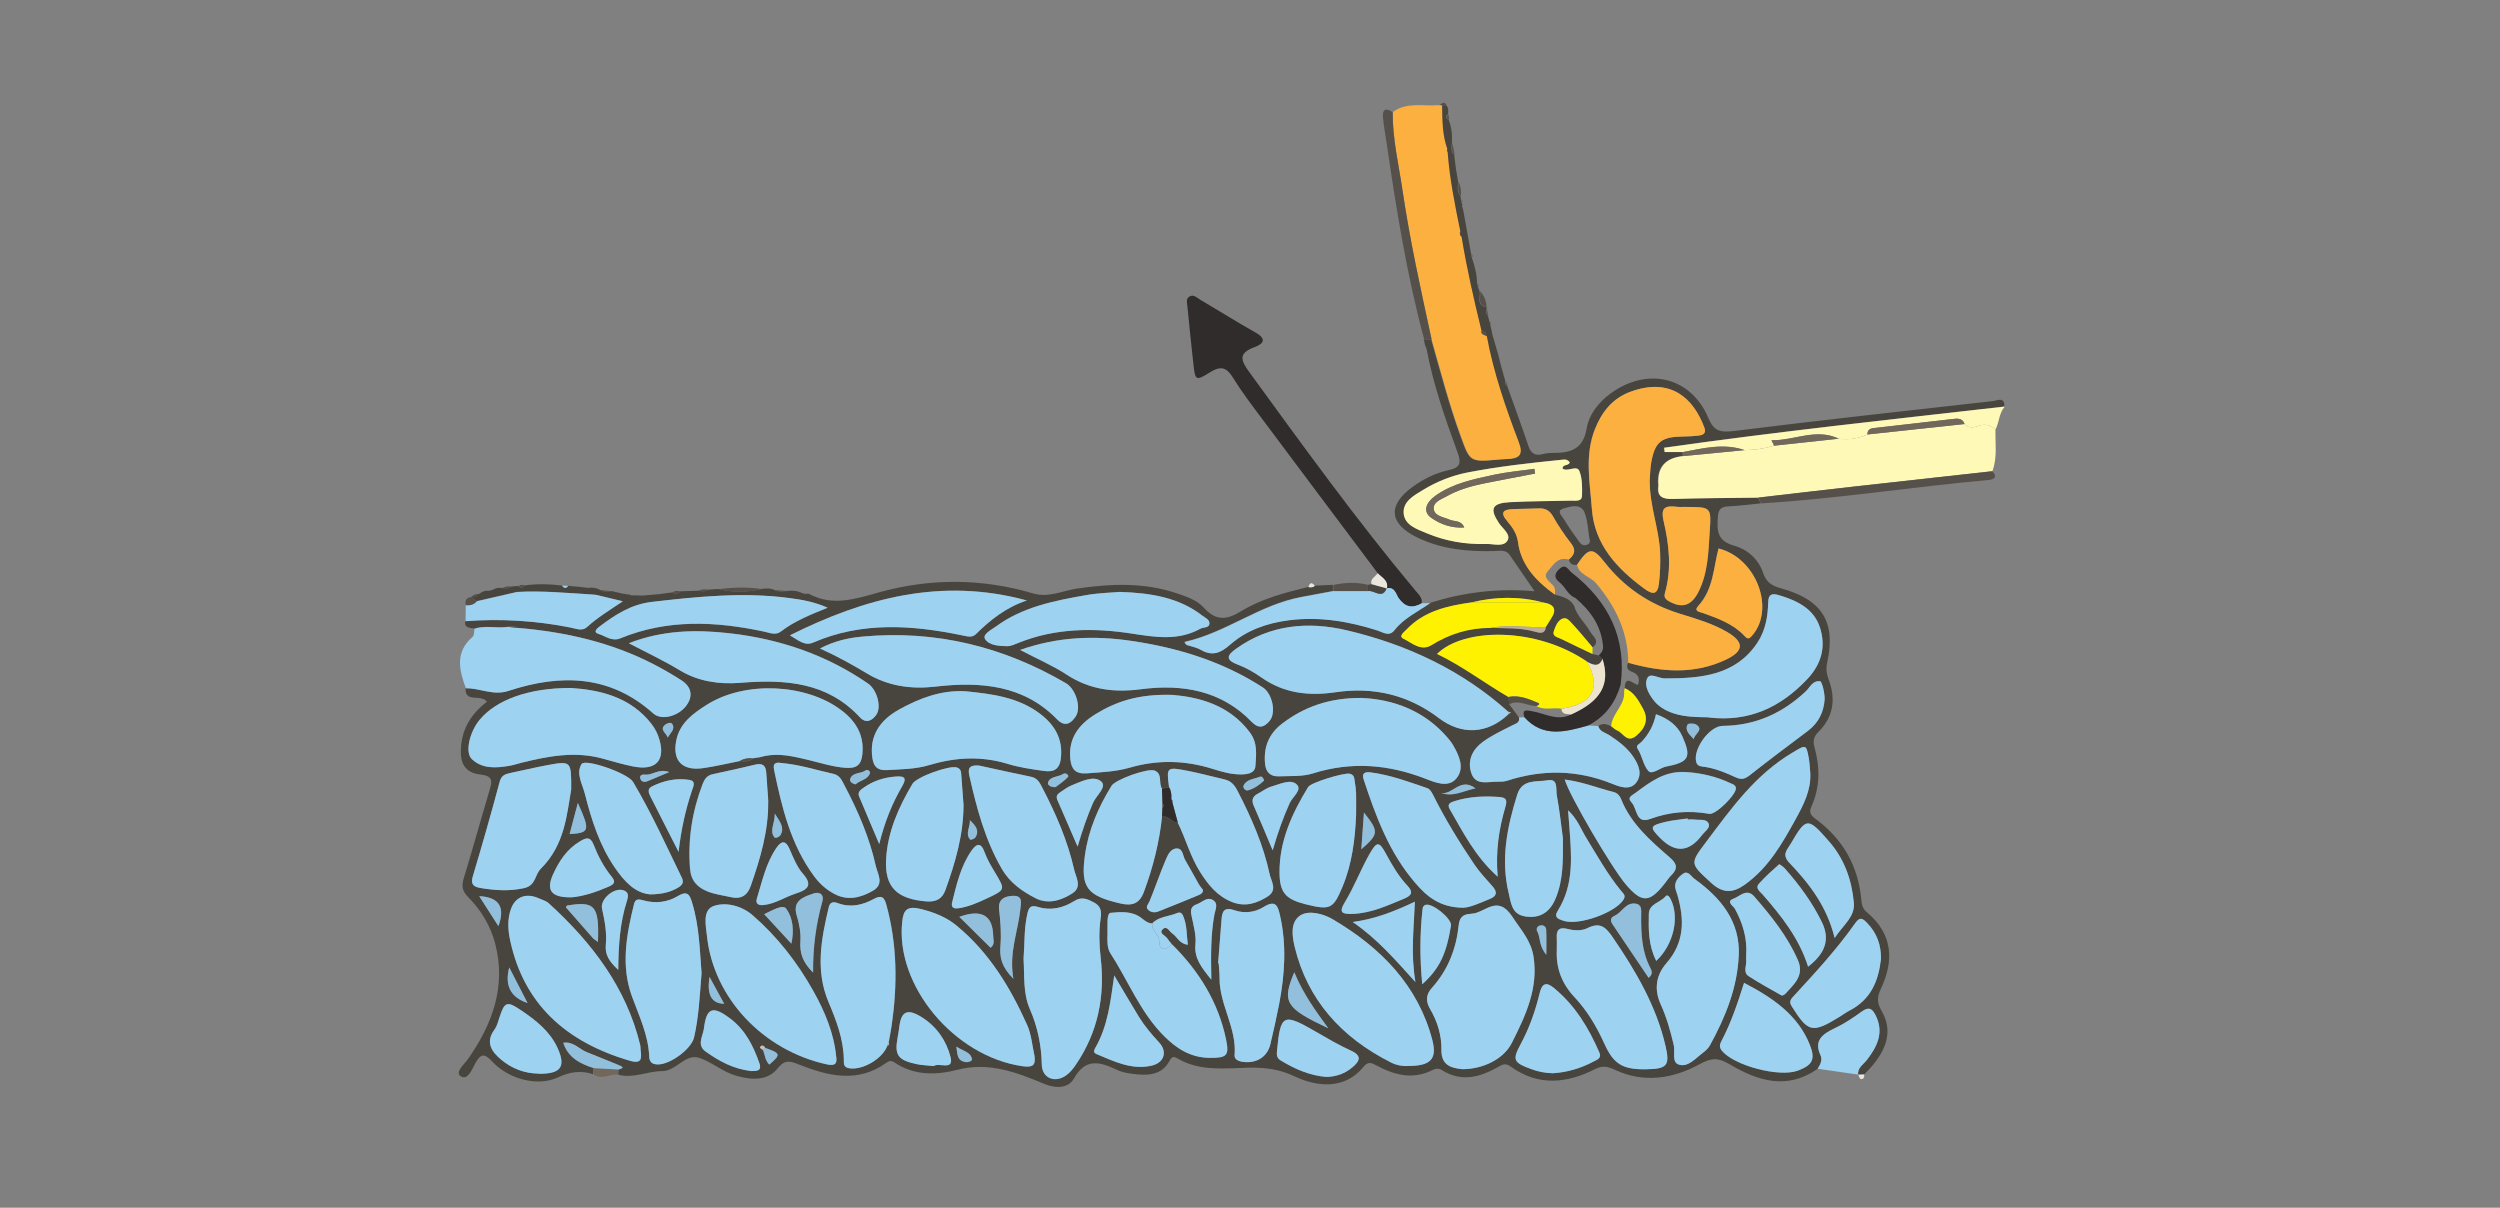 <?xml version="1.0" encoding="UTF-8"?>
<svg id="Layer_1" data-name="Layer 1" xmlns="http://www.w3.org/2000/svg" viewBox="0 0 414 200">
  <rect x="0" y="0" width="414" height="200" fill="#808080" stroke="none"/>
  <defs>
    <style>
      .cls-1 {
        fill: #e9e6dd;
      }

      .cls-2 {
        fill: #ede4cf;
      }

      .cls-3 {
        fill: #fff9b8;
      }

      .cls-4 {
        fill: #fff200;
      }

      .cls-5 {
        fill: #fbb040;
      }

      .cls-6 {
        fill: #9ed2f1;
      }

      .cls-7 {
        fill: #91bfdc;
      }

      .cls-8 {
        fill: #bbae9a;
      }

      .cls-9 {
        fill: #c6c1bc;
      }

      .cls-10 {
        fill: #71685b;
      }

      .cls-11 {
        fill: #555049;
      }

      .cls-12 {
        fill: #48453e;
      }

      .cls-13 {
        fill: #302c2b;
      }
    </style>
  </defs>
  <path class="cls-12" d="M291.67,83.35c-1.79,.17-3.58,.42-5.38,.5-1.31,.05-1.74,.52-1.81,1.75-.14,2.18-.23,3.96,2.74,4.78,2.21,.62,4.02,2.29,4.75,4.49,.5,1.49,1.35,2.12,2.93,2.55,6.87,1.87,9.15,5.58,7.69,12.25-.22,.99-.14,1.87,.22,2.82,1.23,3.21,.84,6.23-1.72,8.76-.87,.86-.85,1.64-.58,2.62,.91,3.29,.88,6.56-.55,9.72-.44,.97-.07,1.45,.69,2.01,4.58,3.37,7.03,7.83,7.57,13.24,.08,.82,.17,1.59,.89,2.19,4.4,3.67,4.56,8.07,2.34,12.77-.6,1.28-.65,2.24,.11,3.54,2.01,3.42,.99,6.81-2.85,10.59-.34,.01-.67,.02-1.01,.03,0,0,0,0,0,0-.13-1.14,.88-1.68,1.46-2.44,1.74-2.25,2.85-4.58,1.43-7.39-.56-1.1-1.09-1.47-2.29-.61-1.42,1.03-2.91,2.03-4.51,2.78-2.06,.97-3.43,2.06-2.33,4.43,.38,.82-.02,1.56-.46,2.27-5.09,3.57-9.96,1.98-14.59-.76-1.91-1.13-2.96-1.1-5.05,.04-4.28,2.34-9.13,3.13-13.92,.89-1.17-.54-2-.77-3.28-.13-4.71,2.39-9.46,2.87-14.01-.43-.63-.45-1.09-.47-1.81-.06-3.06,1.77-6.22,2.78-9.6,.64-.48-.31-1.01-.25-1.47-.01-3.27,1.67-6.32,.87-9.29-.72-.8-.43-1.4-.76-2.15,.17-3.15,3.91-7.83,3.33-11.41,1.63-2.46-1.16-4.69-1.5-7.57-1.45-3.83,.07-8.12,.67-11.77-1.49-.57-.34-.97-.48-1.37,.3-1.32,2.52-3.74,2.53-6.22,2.2-.85-.11-1.73-.27-2.48-.63-2.82-1.34-5.23-2.07-7.17,1.42-.86,1.55-2.87,1.72-4.84,.91-4.59-1.91-9.19-3.72-14.47-2.36-3.55,.91-7.17,.97-10.39-1.21-.52-.35-.9-.29-1.37,.05-4.71,3.4-9.6,2.21-14.4,.31-1.52-.6-2.36-.91-3.58,.6-1.73,2.15-4.35,1.94-6.86,1.24-2.26-.63-4.03-2.29-6.15-2.97-2.3-.75-3.79,2.2-6.14,2.2-2.45,0-4.78,1.28-7.28,.58,.01-.28,.02-.57,.03-.85,.4-.17,1.24-.26,.13-.7-1.8-.72-3.57-1.48-5.38-2.18-1.28-.5-2.2-1.82-3.89-1.55,.78,2.42,2.76,3.48,5.05,4.19-.03,.34-.06,.69-.09,1.03-2.03-.69-3.87-.4-5.82,.52-3.24,1.53-8.03,.37-10.79-2.54-1.21-1.28-1.86-1.64-2.86,.15-.54,.96-1.23,2.92-2.4,2.23-1.12-.67,.57-2.02,1.19-2.92,4.06-5.82,6.29-12,4.49-19.01-.76-2.96-2.31-5.58-4.51-7.79-.96-.97-1.1-1.8-.73-3.02,1.49-4.88,2.84-9.8,4.3-14.69,.43-1.43,.62-2.34-1.55-2.57-1.94-.21-3.17-1.27-3.21-3.55-.07-3.62,1.5-6.34,4.31-8.49-.95-1.37-3.67,.28-3.53-2.25,2.36-.05,4.54,1.27,7.06,.43,8.68-2.87,16.89-2.64,23.99,3.74,1.31,1.18,4.03,.5,5.38-1.2,1.25-1.59,1.01-3.19-.76-4.32-1.49-.95-3.03-1.85-4.61-2.66-6.98-3.6-14.53-5.32-22.41-5.99-.52-.35-1.09-.26-1.66-.18-1.85,.28-3.74-.28-5.57,.3-.74-.15-1.68-.09-1.47-1.24,5.86-.44,11.66-.08,17.4,1.06,.91,.18,1.9,.65,2.7-.07,1.71-1.56,3.7-2.78,5.95-4.28-1.77-.43-3.13-.76-4.5-1.08-.16-.08-.33-.09-.5-.04-4.17-.24-8.34-.67-12.53-.42-.26,.06-.52,.12-.78,.18-1.96,.45-3.93,.9-5.89,1.35-.3-.24-.6-.47-.9-.71,0,0,0,0,0,0,.45,.04,.84-.05,1.07-.46,0,0,0,0,0,0,.18,.02,.33-.02,.45-.14,.42-.34,.91-.46,1.46-.4,.21-.06,.43-.12,.64-.17,.44-.31,.93-.37,1.45-.3,.58,.07,1.16,.17,1.66-.25,.37-.03,.73-.06,1.1-.09,.38,.45,.71,.37,1-.08,2.07-.29,4.14-.25,6.21,.01,.31,.46,.64,.51,1.01,.05,.72,.07,1.44,.13,2.16,.2,.4,.05,.79,.09,1.19,.14,.67-.09,1.32-.03,1.91,.31,.63,.44,1.35,.26,2.04,.23,.54,.13,1.08,.26,1.61,.39,.16,.03,.33,.05,.49,.08,.32,.05,.65,.1,.97,.15,.13,.22,.29,.27,.49,.07,.54,.02,1.07,.03,1.61,.05,.15-.02,.31-.04,.46-.05,.57-.05,1.13-.1,1.7-.15,0,0,.17,.01,.17,.01l.16-.03c.74-.1,1.49-.2,2.23-.3,.53,.25,1.02,.28,1.44-.19,.95-.03,1.9-.06,2.85-.09,.6,.07,1.21,.21,1.75-.18,.55-.04,1.1-.08,1.64-.12,2.39,.6,4.78,.59,7.16,0,.74-.11,1.48-.15,2.18,.17,.68,.38,1.41,.22,2.13,.16,.89-.12,1.74-.01,2.53,.4,.17,.03,.35,.06,.52,.09,.17,0,.38-.08,.51-.01,3.89,2.1,7.6,.88,11.49-.21,8.51-2.39,17.11-2.38,25.63,.14,2.6,.77,4.88-.45,7.29-.8,5.58-.82,11.1-1.05,16.53,.79,1.64,.55,3.37,1.15,4.44,2.35,2.02,2.26,3.81,2.08,6.25,.58,3.33-2.04,7.18-3.03,11.01-3.98,.39,.07,.77,.09,1.07-.22l3.06-.14c0,.34,.01,.67,.02,1.01-1.76,.33-3.52,.66-5.29,.99-6.9,1.28-12.36,5.83-19.15,7.39-.24,.06-.27,.2,.15,.56,.59,.19,1.55,.36,2.32,.8,1.97,1.13,3.31,.5,4.87-.87,2.7-2.36,6.06-3.56,9.73-4.03,5.06-.65,9.91,.17,14.68,1.7,.88,.28,1.91,1.07,2.77-.04,1.56-2.01,3.9-3.08,5.95-4.51,5.52-1.74,11.19-2.47,17.36-1.94-1.5-2.17-2.82-4.1-4.14-6.02-.65-.94-1.67-.65-2.59-.63-4.35,.1-8.61-.3-12.56-2.18-4.82-2.29-5.16-5.38-.88-8.48,1.78-1.29,3.79-2.28,5.99-2.76,1.95-.42,2.02-1.25,1.43-2.89-2.06-5.64-4.05-11.31-5.15-17.21-.08-.18-.15-.36-.23-.54-.08-.33-.15-.67-.23-1,.41,.01,.82,.02,1.23,.04,1.52,5.36,2.92,10.75,4.84,16,1.56,4.27,1.51,4.28,6.32,3.85,.43-.04,.86-.07,1.29-.08,2.03-.07,2.8-.64,1.98-2.78-2.19-5.74-4.19-11.55-5.31-17.58-.03-.53-.28-.87-.88-.91-1.26-5.14-2.44-10.29-3.29-15.51-.07-.3-.15-.6-.22-.9-.9-4.37-1.78-8.75-2.11-13.2,.03-.05,.11-.1,.1-.14-.03-.1-.09-.19-.13-.29-.84-2.36-.83-4.81-.87-7.26,.26,0,.51,0,.77-.01,.43,.43,.35,.94,.3,1.46-.48,.37-.37,.68,.11,.94,.48,1.24,.62,2.51,.53,3.82-.03,.69-.26,1.41,.39,1.99,.04,.32,.07,.64,.11,.96,.06,.47,.12,.93,.18,1.4,.11,.66,.22,1.32,.34,1.99,.04,.83-.3,1.71,.4,2.44,.03,.19,.05,.39,.08,.58,.03,.17,.05,.34,.08,.51,.05,.12,.12,.24,.16,.36,.01,.05-.04,.12-.07,.19,.07,.26,.15,.53,.22,.79,.43,2.36,.85,4.73,1.28,7.09,.03,.21,.06,.42,.1,.62,.5,1.4,.87,2.82,.9,4.31,.04,.18,.08,.36,.12,.54,.09,.26,.18,.52,.28,.78,.28,.93-.63,2.29,1.11,2.68,.12,.09,.15,.19,.06,.32-.09,.4-.11,.78,.23,1.11,.08,.31,.16,.63,.25,.94,.04,.16,.09,.32,.13,.48,.14,.63,.27,1.26,.41,1.89,.06,.19,.12,.37,.17,.56,.25,.86,.51,1.72,.76,2.59,.1,.43,.2,.86,.31,1.29,.27,.97,.53,1.94,.8,2.9-.05,.39,0,.76,.38,1.01,1.17,3.28,2.37,6.56,3.48,9.85,.41,1.21,1.05,1.76,2.45,1.37,.57-.16,1.19-.19,1.79-.19,2.98,.04,4.89-.83,5.41-4.01,.38-2.3,1.92-4.32,3.95-5.81,6.12-4.48,13.33-2.78,16.2,4.02,.93,2.21,1.97,2.46,4.32,2.17,14.24-1.78,28.5-3.34,42.76-4.94,.74-.08,2.04-.8,1.95,.89-18.82,2.14-37.66,4.15-56.4,6.82,.03,.24,.06,.47,.09,.71h3.01c.01,.22,.02,.44,.03,.67q-4.31,.46-4.1,4.5c0,.16,.04,.32,.02,.48-.23,1.75,.7,2.17,2.41,2.12,4.7-.15,9.41-.16,14.11-.22,.17,.31,.34,.63,.51,.94ZM126.74,173.55c-.16-.35-.53-.54-.77-.29-.34,.34,.23,.43,.39,.64,.34,.8,.34,1.73,1.04,2.39,1.94-1.65,1.88-1.87-.66-2.74Zm123.19-56.92c.54,.73,1.08,1.46,1.62,2.19,.17,.87-.54,1.01-1.16,1.32-1.65,.85-3.36,1.64-4.83,2.71-1.73,1.27-2.59,3.09-1.92,5.15,.71,2.17,2.76,1.41,4.39,1.45,.51,.01,1.06,0,1.54-.16,5.86-1.91,11.61-1.82,17.37,.49,1.21,.48,2.99,1.21,4.04-.21,1.04-1.41,.37-2.96-.55-4.31-.99-1.45-2.4-2.51-3.89-3.49-.68-.45-1.64-.6-1.87-1.54,.72-.56,1.43-.29,2.14,.02,.33,.24,.62,.57,1,.71,1.01,.4,1.61,2.17,3.17,.86,1.5-1.26,2.07-2.71,1.1-4.47-.74-1.34-1.44-2.72-3.03-3.4,.08-2.29,1.42-.66,2.21-.52,.33-1.09,.06-1.81-1.01-2.18-.8-.28-.96-.81-.62-1.5,5.5,1.56,10.97,2,16.3-.57,2.87-1.39,2.91-2.85,.15-4.48-2.42-1.43-5.15-2.22-7.84-3.05-5.15-1.59-9.3-4.44-12.51-8.53-1.99-2.54-2.66-2.47-4.57,.4-.77,.16-1.18-.19-1.36-.85,.95-.8,1.25-1.59,.37-2.7-1.12-1.42-2.12-2.94-3.01-4.5-.53-.92-1.21-1.3-2.25-1.28-1.38,.03-2.75,.08-4.12,.11-1.75,.03-2.53,.45-1.14,2.06,.86,.99,1.56,2.06,1.74,3.44,.5,3.8,3,6.42,6.09,8.66,1.24,.35,2.53,.63,3.19,1.86,.45,1.67,1.84,2.82,2.66,4.28,.43,.77,1.73,1.55,.42,2.61-1.12-1.32-2.21-2.66-3.39-3.93-.41-.43-.92-1.18-1.68-.79-.77,.39-1.07,1.24-1.34,2-.33,.92,.6,1.02,1.15,1.3,1.73,.86,3.49,1.68,5.25,2.52,.35,.08,.69,.16,1.04,.24,.21,.2,.42,.39,.62,.59-.58,1.39-1.53,1.02-2.52,.48-8.44-5.82-20.49-5.69-24.89-1.31,4.22,2.02,7.85,4.82,11.83,7.13,.04,.41,.09,.81,.13,1.22Zm5.57-16.87c-3.94-1.05-7.88-.97-11.82,0-4.03,.56-7.91,1.46-10.75,4.49-.4,.42-1.38,1.09-.53,1.51,1.41,.7,2.91,2.16,4.67,1.07,2.98-1.85,6.18-2.85,9.74-2.85,2.44,.07,4.9-.05,7.3,.6,.75,.2,1.76,.56,1.89-.76,.3-.47,.59-.95,.89-1.42q1.45-2.21-1.39-2.64Zm-63.07,35.51c1.12-.29,1.6,.98,2.61,.95,1.32,2.7,2.07,5.61,3.7,8.18,1.33,2.1,2.85,4.04,5.38,5,2.15,.81,4.07,.16,5.82-.96,1.66-1.06,.57-2.5,.3-3.74-1.04-4.83-3.03-9.35-5.32-13.77-.48-.93-1.04-1.62-2.16-1.87-2-.45-3.98-1.01-5.99-1.4-3.61-.7-3.61-.66-3.17,2.72-.4,.07-.79,.14-1.19,.21-.61-.92,.14-2.38-1.17-2.97-1.1-.49-6.52,1.46-7.17,2.5-2.22,3.58-3.85,7.37-4.41,11.5-.73,5.33,.32,6.7,5.84,7.99,1.97,.46,3.19,.07,3.93-1.93,1.51-4.04,2.54-8.16,2.99-12.41Zm-1.61,17.63c-.74-.02-1.24-.45-1.77-.87-1.51-1.2-3.48-1.05-5.12-.88-.71,.08-.48,2.19-.52,3.37-.04,1.11-.1,2.44,.47,3.31,3,4.6,4.95,9.82,8.98,13.81,1.99,1.97,4.3,3.48,7.38,3.52,2.94,.04,3.36-.34,2.8-3.05-1.27-6.1-4.44-11.29-8.98-15.77-.25-.32-.53-.62-.75-.96-.31-.49-1.44-.84-.78-1.5,.7-.7,1.11,.34,1.6,.67,.82,.55,1.16,1.71,2.58,1.88-.21-1.59-.14-3.03-.64-4.42-.21-.58-.41-1.15-1.19-.81-1.34,.58-2.98,.53-4.05,1.68Zm-43.88,20.29c.26-.13,.39-.31,.25-.58,.17-.95,.36-1.91,.5-2.86,.96-6.69,.92-13.34-.89-19.93-.34-1.24-.77-1.66-2.09-.94-1.84,1-3.82,1.47-5.92,.69-.78-.29-1.31-.22-1.52,.66-1.25,5.23-2.25,10.47-.05,15.69,1.3,3.09,2.5,6.18,2.54,9.56,0,.64-.09,1.28,.93,1.43,2.2,.33,5.43-1.55,6.27-3.71Zm-21.11-47.79c.29-.07,.58-.14,.86-.21,2.44-.48,4.77,.09,7.11,.65,2.08,.5,4.11,1.18,6.27,1.32,1.79,.12,2.56-.47,2.74-2.29,.31-3.18-1.08-5.45-3.58-7.32-5.85-4.37-15.87-4.78-22.09-.89-2.37,1.48-4.58,3.08-5.16,6.01-.64,3.28,.96,5.04,4.46,4.54,2.03-.29,4.03-.78,6.05-1.17,.75,0,1.56,.24,2.14-.45,.4-.06,.8-.12,1.19-.18Zm123.94-7.54c-7.56-6.8-16.61-11.09-26.65-13.47-6.5-1.54-12.84-.96-18.41,3.03-1.34,.96-1.98,1.78,.22,2.61,1.42,.53,2.78,1.32,4.01,2.18,3.69,2.6,7.8,3.07,12.21,2.42,6.39-.95,12.13,.48,17.15,4.29,3.75,2.84,8.01,2.65,11.49-.64,.14-.11,.28-.22,.43-.32l-.44-.1Zm23.42-38.4c.06-.76,.06-1.9,.27-3,.63-3.33,1.68-4.12,5.27-4.17,.86-.01,1.72-.07,2.58-.16,.8-.09,1.25-.44,.93-1.31-1.78-4.78-5.46-8.37-12.13-5.99-3.11,1.11-4.89,3.44-6.01,6.28-1.71,4.35-.82,8.78-.49,13.19,.43,5.81,4.04,9.77,8.64,13.16,1.31,.97,2.23,1.19,2.47-.85,.2-1.69,.26-3.35,.19-5.05-.15-3.97-1.76-7.74-1.73-12.1Zm-31.11,97.59c3.48,.01,6.91-1.65,8.27-4.34,2.26-4.49,4.42-9.01,3.6-14.3-.42-2.7-2.09-4.42-3.48-6.57-2.51-3.89-4.58-.58-6.81-.54-.08,0-.17,.04-.25,.04-1.26,.07-1.73,.72-1.85,1.87-.4,3.86-1.74,7.38-4.44,10.38-1.03,1.14-1.03,2.24-.27,3.54,1.21,2.08,1.9,4.36,1.85,6.72-.05,2.62,1.72,3.01,3.38,3.19Zm-8.92-.52c3.69,0,4.85-1.1,4.04-4.26-2.32-8.97-8.45-15.31-16.55-20.06-1.41-.83-3.87-1.55-5.32-.61-1.68,1.1-1.36,3.41-.93,5.21,2.11,8.7,7.63,14.95,15.94,19.14,.93,.47,1.93,.64,2.81,.59Zm-7.68-60.95c-5.33-.03-9.49,1.46-13.15,4.25-2.26,1.72-3.08,3.97-2.83,6.65,.13,1.34,.83,2.13,2.29,2.08,1.88-.07,3.88,.07,5.62-.48,6.36-2,12.47-1.51,18.58,.85,1.69,.65,3.88,1.63,5.24-.08,1.34-1.68,.42-3.72-.6-5.47-.24-.42-.56-.81-.88-1.19-3.81-4.46-8.91-6.37-14.27-6.61Zm-130.9-1.65c-7.04-.02-12.37,1.96-15.12,5.24-1.66,1.98-2.52,5.38-1.32,6.53,1.71,1.66,4.03,1.5,6.28,1.11,.67-.12,1.33-.34,1.99-.51,4.44-1.09,8.88-1.94,13.45-.66,1.64,.46,3.28,.94,4.96,1.28,3.75,.75,5.4-.94,4.39-4.43-.27-.94-.7-1.8-1.31-2.6-3.54-4.57-8.73-5.65-13.31-5.96Zm65.27,.54c-4.05-.21-7.62,1.18-10.96,3.03-3.19,1.77-4.97,4.39-4.41,8.06,.2,1.3,.77,2.06,2.34,1.97,2.39-.14,4.78-.14,7.11-.84,4.26-1.28,8.55-1.53,12.92-.2,1.94,.59,4,.89,6.03,1.18,1.7,.24,2.64-.33,2.82-2.21,.29-3.06-.95-5.31-3.34-7.17-3.63-2.82-8.05-3.38-12.5-3.82Zm-53.75,59.5c-.03-.32-.02-.65-.09-.96-2.28-9.39-7.93-16.88-15.17-23.45-.41-.37-1.05-.53-1.58-.77-2.09-.96-3.9-.29-4.63,1.73-.63,1.74-.51,3.51-.13,5.27,2.25,10.43,9.15,16.77,19.8,19.88,2.05,.6,1.94-.43,1.81-1.68Zm65.22,.92c-.39-1.73-.51-3.57-1.23-5.17-2.77-6.16-6.23-11.95-11.68-16.44-1.69-1.39-3.68-2.19-5.92-2.75-2.34-.58-2.88,.23-3.08,2.08-1.17,10.59,8.6,22.31,19.89,23.95,1.69,.24,2.23-.11,2.02-1.67Zm22.82-59.81c-5.67-.17-9.34,1.12-12.7,3.17-2.84,1.73-4.57,4.09-4.2,7.48,.18,1.64,.83,2.49,2.77,2.34,2.39-.19,4.78-.27,7.11-.95,4.57-1.32,9.12-1.22,13.67,.21,1.53,.48,3.1,.95,4.78,.92,1.13-.02,2.25-.22,2.32-1.4,.12-1.89,.41-3.78-.93-5.57-3.54-4.73-8.77-5.85-12.82-6.2Zm-24.64,43.71c.18,2.8-.12,5.64,1.05,8.33,1.28,2.94,1.91,5.99,1.97,9.18,.04,2.17,2.06,3.09,3.93,1.85,.67-.45,1.22-1.13,1.68-1.79,3.72-5.45,4.88-11.43,4.14-17.79-.25-2.17-.31-4.34,0-6.51,.16-1.12,.07-2.01-1.16-2.64-1.1-.57-1.98-.99-3.25-.19-1.75,1.09-3.79,1.62-5.89,.98-1.28-.39-1.58,0-1.84,1.12-.57,2.47-.44,4.97-.63,7.46Zm-31.02,16.21c-.37-3.93-1.89-7.49-3.82-10.95-2.62-4.67-5.87-8.88-10.01-12.48-1.87-1.63-4.47-2.2-6.41-1.55-1.97,.65-1.35,3.28-1.15,5.07,1.11,10.2,9.29,18.85,19.8,21.16,1.36,.3,1.77-.04,1.6-1.25Zm144.41-56.21c6.79,.82,12.05-1.73,16.41-6.37,2.37-2.52,3.09-5.39,2.07-8.53-1-3.09-3.76-4.45-6.81-5.35-1.09-.32-1.72-.2-1.75,1.16-.06,2.34-.43,4.67-1.79,6.71-3.6,5.43-9.36,5.94-15.37,5.92-.99,0-2.37-1-2.86-.05-.58,1.14,.19,2.54,.98,3.59,.8,1.06,1.94,1.77,3.29,2.22,1.9,.63,3.87,.65,5.82,.68Zm-166.72,42.37c-.3-3.72-.35-7.75-1.56-11.66-.38-1.22-.7-2.12-2.37-1.11-1.72,1.04-3.71,1.27-5.7,.71-.8-.23-1.33-.28-1.55,.6-1.26,5.07-2.2,10.22-.36,15.26,1.2,3.28,2.73,6.44,2.87,9.97,.04,.91,.44,1.32,1.39,1.34,2.08,.05,5.6-2.56,6.04-4.48,.79-3.4,.93-6.87,1.24-10.63Zm171.76-2.97c.22-5.58-2.9-9.46-7.33-12.65-.56-.41-1.06-1.43-1.87-.88-.86,.59-1.63,1.48-1.24,2.7,.1,.31,.21,.61,.3,.93,1.13,3.98,1.18,7.75-1.84,11.2-1.73,1.98-2.07,4.37-.95,6.83,.98,2.16,1.61,4.41,2.15,6.7,.27,1.13-.39,2.9,.88,3.28,1.52,.45,2.73-1.05,3.92-1.94,.46-.35,.93-.77,1.2-1.26,2.58-4.69,4.56-9.57,4.77-14.91Zm-152.15-50.81c3.01,1.36,5.43,2.73,7.82,4.16,3.44,2.06,7.29,2.62,11.26,2.16,7.57-.88,14.65-.26,20.18,5.41,1.38,1.42,2.38,.58,3.09-.48,.96-1.45,.02-4.54-1.62-5.5-10.32-6.03-21.51-8.83-33.68-7.72-2.28,.21-4.56,.68-7.05,1.97Zm33.13,.24c2.84,1.48,5.44,2.6,7.74,4.11,3.77,2.47,7.8,2.99,12.24,2.41,7-.91,13.41,.25,18.39,5.41,1.18,1.22,2.1,.86,2.95-.16,1.14-1.36,.47-4.53-1.11-5.55-6.58-4.26-13.94-6.56-21.78-7.71-6.13-.9-12.14-.71-18.43,1.5Zm88.88,49.6c-.16,3.03,.77,5.61,2.97,7.96,2.09,2.23,3.65,4.86,4.89,7.63,1.53,3.39,3.03,4.31,6.84,4.26,3.57-.05,4.06-.6,3.29-3.89-1.53-6.55-4.89-12.32-8.7-17.91-1.07-1.56-2-2.69-4.23-1.57-.92,.46-2.19,.42-3.29,.13-1.43-.38-1.87,.23-1.78,1.47,.04,.64,0,1.29,0,1.93Zm-95.59-30.43c-1.32-.12-2.03,.13-1.7,1.59,1.21,5.36,2.59,10.66,5.41,15.53,1.29,2.22,3.31,3.67,5.54,4.82,2.1,1.08,4.23,.4,6.08-.76,1.74-1.09,.64-2.65,.34-3.97-1.06-4.75-3.01-9.22-5.28-13.57-.41-.79-.77-1.58-1.87-1.8-2.85-.58-5.68-1.22-8.52-1.84Zm-58.06-20.28c3.04,1.6,5.81,2.89,8.38,4.45,3.12,1.9,6.63,2.38,10.07,2.1,7.51-.62,14.44-.08,19.79,5.7,1.03,1.11,2.08,.55,2.74-.43,.89-1.33,.07-4.14-1.37-5.14-6.8-4.7-14.49-7.36-22.8-8.32-5.56-.64-11.13-.58-16.81,1.63Zm-9.55,24.17c.02-4.68,.01-4.71-4.04-3.96-2.03,.37-4.03,.86-6.04,1.28-.88,.18-1.49,.43-1.76,1.44-1.41,5.24-2.89,10.46-4.45,15.66-.4,1.32,.09,1.75,1.35,1.96,2.39,.39,4.74,.55,7.16,0,1.96-.44,1.76-2.22,2.73-3.19,4.04-3.99,4.33-9.1,5.06-13.19Zm147.83,19.63c1.06-.05,2.69-.79,4.33-1.46,1.21-.5,1.18-1.19,.42-2.06-1.02-1.17-2.11-2.3-2.97-3.57-2.49-3.67-4.81-7.44-6.78-11.38-.25-.49-.58-1.16-1.04-1.31-3.06-1.05-6.11-2.19-9.37-2.62-.96-.13-1.55,.09-1.19,1.16,2.01,6.1,4.21,12.13,8.57,17.17,1.85,2.14,3.98,4.07,8.04,4.08Zm-112.96-23.95c-.64-.1-1.56-.22-1.28,1.11,1.29,6.18,2.72,12.32,6.63,17.63,.89,1.2,1.99,2.22,3.37,2.94,2.24,1.18,4.34,.62,6.34-.51,1.99-1.12,.81-2.79,.51-4.14-1.04-4.67-2.94-9.08-5.19-13.34-.41-.77-.75-1.66-1.83-1.9-2.76-.6-5.44-1.5-8.54-1.79Zm-2.26,6.4c-.11-1.61-.23-3.21-.34-4.82-.07-1.1-.54-1.63-1.82-1.32-2.33,.56-4.67,1.09-7.02,1.58-.97,.21-1.37,.8-1.69,1.62-1.74,4.54-2.46,9.19-2.09,14.03,.16,2.03,1.25,3.13,2.99,3.81,1.17,.46,2.48,.61,3.73,.9,1.77,.42,2.8-.32,3.33-1.85,1.58-4.53,2.95-9.1,2.89-13.95Zm172.57-4.74c-.08-.8-.1-1.62-.24-2.41-.43-2.42-.48-2.31-2.7-.99-6.15,3.66-10.06,9.15-14.13,14.56-2.92,3.89-2.91,3.74,.65,7.01,1.97,1.81,3.63,1.7,5.63,.26,3.95-2.85,6.18-6.85,8.4-10.87,1.31-2.38,2.53-4.78,2.39-7.57Zm-98.07,31.5s.07,0,.11,0c.05,.81,.15,1.61,.14,2.42-.04,4.41,2.88,8.31,2.49,12.8-.06,.69,.65,1.01,1.44,1.11,2.21,.27,3.99-.84,4.49-2.95,.52-2.2,1.02-4.42,1.45-6.64,.93-4.88,1.26-9.77,.14-14.68-.35-1.52-.67-2.67-2.75-1.37-1.38,.86-3.16,1.09-4.74,.53-1.81-.64-2.09,.23-2.19,1.52-.19,2.42-.38,4.83-.57,7.25Zm-42.15-26.24c-.12-1.61-.24-3.22-.36-4.82-.04-.56-.01-1.14-.76-1.37-1.22-.38-6.65,1.54-7.34,2.72-2.31,3.9-4.11,7.96-4.36,12.5-.25,4.54,1.75,6.57,6.66,6.96,1.69,.13,2.65-.48,3.15-1.85,1.66-4.58,3.02-9.23,3.01-14.14Zm65.02,1.47c0-1.13,.03-2.26,0-3.39-.02-.64-.11-1.29-.22-1.93-.09-.53-.05-1.14-.85-1.31-.94-.2-6.42,1.46-6.87,2.2-2.68,4.38-4.77,8.96-4.74,14.14,.02,3.33,.96,4.44,4.36,5.29,4.04,1.01,4.53,.78,6.07-2.92,1.62-3.89,2.09-7.97,2.26-12.09Zm35.37-58.22c-.42-.54-.85-.45-1.27-.41-5.21,.52-10.42,1.1-15.56,2.09-2.63,.51-5.1,1.49-7.35,2.85-1.57,.95-3.5,1.96-3.3,3.99,.19,1.9,2.18,2.56,3.81,3.24,3.11,1.3,6.4,1.87,9.79,1.77,1.23-.04,2.92,.57,3.59-.56,.6-1.02-.82-1.98-1.43-2.91-1.57-2.38-1.16-3.29,1.9-3.45,3.35-.17,6.7-.16,10.06-.25,.73-.02,1.79,.23,1.81-.83,.03-1.36,.06-2.81-.43-4.05-.43-1.08-1.89,.17-2.78-.41-.07-.81,1.06-.4,1.18-1.09Zm-74.57,21.49c-1.49,.13-3.48,.18-5.42,.51-5.31,.93-10.62,1.96-15.02,5.2-.77,.57-2.27,1.3-1.83,2.06,.62,1.08,2.3,1.19,3.65,1.21,.64,0,1.31-.32,1.94-.57,6.08-2.44,12.46-2.49,18.76-1.51,3.97,.62,7.67,1.2,11.31-.81,.49-.27,1.35-.11,1.49-.73,.17-.75-.67-1.06-1.16-1.44-3.85-2.97-8.44-3.76-13.73-3.93Zm-77.66,50.09c2.09-.03,3.39-.42,4.58-1.12,.66-.38,1-.85,.64-1.6-2.6-5.34-5.05-10.76-8.09-15.9-.88-1.48-7.95-3.89-8.52-2.98-1,1.58,.14,3.36,.55,5,1.07,4.23,2.39,8.42,4.92,12.13,1.55,2.28,3.4,4.3,5.92,4.47Zm151.11-9.21c-.29-2.11-.55-4.68-1.02-7.21-.18-.94,.28-2.82-1.48-2.49-1.78,.34-4.24-.29-5.07,2.37-1.69,5.39-2.77,10.77-1.41,16.37,.4,1.63,.51,3.48,2.77,3.82,2.48,.37,4.05-.77,4.96-2.91,1.31-3.07,1.26-6.29,1.24-9.96Zm-128-33.69c1.26,.71,2.39,1.82,3.82,1.2,8.1-3.51,16.39-2.92,24.76-1.19,.76,.16,1.56,.43,2.19-.2,2.41-2.38,5.03-4.47,8.46-5.59-14.11-3.85-26.88-.41-39.23,5.77Zm6.21-4.57c-2.32-1.02-4.36-1.33-6.41-1.6-7.59-1-15.12-.22-22.66,.65-3.45,.4-6.07,2.12-8.63,4.05-.43,.32-1.18,.96-.23,1.24,1.16,.35,2.23,1.32,3.64,.74,7.78-3.2,15.75-2.84,23.81-1.11,.88,.19,1.9,.64,2.75,0,2.21-1.71,4.81-2.77,7.74-3.95Zm122.09,28.45c.71,2.56,7.82,14.7,10.14,17.39,2.65,3.07,3.9,3.03,6.41-.19,.35-.45,.67-.95,1.08-1.35,1.13-1.1,.97-1.9-.25-2.97-3.21-2.78-6.44-5.6-8.03-9.6-.22-.55-.58-1.04-1.19-1.2-2.7-.68-5.29-1.74-8.17-2.09Zm43.04-13.29c.02-1.05-.43-2.98-.77-3-1.27-.1-1.66,1.03-2.33,1.66-3.82,3.59-8.29,5.69-13.78,5.74-2.26,.02-5.06,4.03-4.35,6.08,.16,.47,.51,.6,.96,.65,2,.23,3.81,1,5.59,1.81,.95,.43,1.52,.22,2.28-.37,3.16-2.49,6.39-4.91,9.61-7.33,1.8-1.35,2.64-3.13,2.79-5.24Zm9.32,43.09c.06-2.38-.66-4.37-2.31-6.08-.71-.74-1.18-1.04-1.93,.02-3.02,4.3-6.6,8.19-10.19,12.08-.44,.48-.86,.9-.37,1.68,2.77,4.42,3.41,4.58,8.05,1.71,.5-.31,.97-.67,1.5-.94,3.63-1.86,4.84-5.01,5.24-8.48Zm-22.67,3.86c-1.08,3.43-2.16,6.63-3.75,9.65-.27,.52-.39,1,.05,1.56,1.98,2.47,9.49,4.48,12.59,3.33,2.48-.92,2.95-1.91,1.99-4.3-1.97-4.9-6.1-7.75-10.89-10.24Zm-31.57,14.97c2.28-.14,4.57-.81,6.68-1.94,.51-.27,1.35-.54,.96-1.44-1.76-4.07-4.01-7.85-7.59-10.77-1.25-1.02-1.93-.71-2.32,.91-.7,2.9-1.69,5.74-3.13,8.41-1.41,2.61-1.25,3.06,1.73,4.15,1.13,.41,2.3,.67,3.68,.69Zm21.89-93.78c-.43,0-.86,.04-1.28,0-1.95-.23-2.91-.06-2.35,2.35,.91,3.9,1.37,7.92,.22,11.91-.18,.64,0,.98,.64,1.35,2.14,1.24,3.73,.81,4.91-1.53,1.58-3.14,1.64-6.53,1.86-9.9,.28-4.17,.29-4.17-3.99-4.16Zm24.69,71.37c1.43-2.18,3.38-3.47,3.17-5.82-.34-3.76-1.55-7.24-4.14-10.2-3.49-3.99-3.75-3.98-6.3,.41-.57,.98-1.56,1.8-.25,3.16,3.31,3.46,6.23,7.22,7.51,12.45Zm-14.65,2.86c0,.32-.01,.65,0,.97,.04,.85-.53,1.88,.41,2.5,1.76,1.14,3.61,2.16,5.45,3.19,.12,.07,.5-.14,.65-.3,1.45-1.58,3.14-3.03,2.06-5.53-1.71-3.95-4.39-7.29-7.23-10.55-1.25-1.43-2.4-.02-3.43,.35-1.33,.48-.03,1.22,.22,1.68,1.33,2.43,2.06,4.95,1.87,7.69Zm-29.5-23.99c.09,1.09,.15,1.79,.2,2.49,.34,4.83,.88,9.69-1.9,14.13-.72,1.15,.12,1.39,.96,1.67,2.5,.84,8.58-1.36,9.92-3.5,.44-.7-.03-1.01-.39-1.45-2.26-2.76-3.96-5.83-5.8-8.83-.87-1.42-1.41-3.05-2.99-4.52Zm19.49-6.34c-3.43-.24-5.79,1.57-8.27,3.4-.81,.6-1.46,.81-.68,1.64,.93,1.01,.67,3.59,3.02,2.73,3.26-1.2,6.47-1.45,9.84-.86,1.09,.19,4.59-3.31,4.4-4.31-.09-.48-.55-.59-.91-.77-2.33-1.1-4.81-1.69-7.39-1.84Zm5.42-37.02c-.85,3.24-.85,6.74-3.34,9.48-.85,.93,.23,1,.8,1.21,2.5,.9,4.98,1.8,6.81,3.75,.37,.39,.65,.69,1.18,.1,4.04-4.39,.86-13-5.45-14.55ZM89.11,177.79c3.78,.08,4.64-1.15,3.2-4.29-1.27-2.77-3.61-4.59-6.1-6.26-2.29-1.54-2.69-1.33-3.51,1.25-.22,.69-.4,1.44-.83,2.01-1.53,2.09-.47,3.65,1.16,5,1.71,1.41,3.75,2.23,6.07,2.27Zm95.4-16.26c-.61,4.24-1.01,8.31-3.15,12.03-.24,.41-.31,.77,.2,.99,2.89,1.2,5.76,2.66,9.07,1.94,2.14-.46,2.75-2.31,1.31-3.86-1.24-1.34-2.41-2.72-3.35-4.25-1.39-2.26-2.73-4.56-4.08-6.85Zm114.91-1.45c2.73-2.12,3.74-4.39,2.28-7.38-1.58-3.25-3.71-6.14-6.12-8.87-.26-.3-.91-.75-.95-.71-1.16,1.03-2.32,2.07-3.34,3.21-.7,.78,.2,1.34,.65,1.85,3.08,3.56,6,7.2,7.48,11.9Zm-79.75,18.26c1.68-.05,3.09-.59,4.28-1.59,1.23-1.04,1.66-1.92-.3-2.8-2.01-.9-3.9-2.03-5.8-3.13-5.37-3.1-5.8-2.89-6.38,3.17-.07,.7-.05,1.23,.66,1.65,2.34,1.41,4.8,2.49,7.55,2.7Zm4.36-27.01c3.07-.12,5.76-1.4,8.5-2.53,1.31-.54,1.47-1.14,.53-2.13-1.49-1.58-2.54-3.42-3.56-5.29-1.12-2.05-1.49-2.11-2.7,0-1.49,2.61-2.53,5.46-4.11,8.02-1.15,1.88-.26,1.97,1.33,1.93Zm23.97-6.17c-.36-4.18,.2-7.89,1.27-11.53,.29-.99,.28-1.56-.95-1.65-2.51-.19-4.98-.09-7.4,.66-.73,.23-1.35,.5-.87,1.33,2.23,3.83,4.18,7.83,7.94,11.19Zm-153.39,3.43c1.99-.18,4.14-.88,6.24-1.81,.93-.41,1.07-.82,.43-1.61-1.31-1.6-2.26-3.42-2.99-5.3-.56-1.43-1.27-1.15-2.28-.55-2.18,1.31-3.43,3.26-4.43,5.44-1.2,2.62-.37,3.88,3.02,3.82Zm29.78,28.77c.71-.05,1.87,.15,1.35-1.34-.98-2.77-2.25-5.39-4.73-7.29-2.96-2.26-4.01-1.92-4.44,1.57-.15,1.24-1.24,2.74,.27,3.82,2.19,1.56,4.53,2.89,7.56,3.24Zm109.91-28.05c-3.38,1.57-6.39,2.82-10.3,3.37,4.13,2.84,6.97,6.18,10.38,9.94-.8-4.79-.25-8.87-.09-13.31Zm-79.68,27.22c.86-.64,3.38,.85,2.79-1.49-.67-2.65-2.27-5.07-4.83-6.64-2.3-1.42-3.33-.93-3.64,1.54-.08,.64-.19,1.28-.3,1.91-.53,2.85,.05,3.7,3.09,4.35,.91,.2,1.87,.22,2.9,.33Zm44.59-29.16c-.21-.28-.49-.59-.69-.94-.77-1.34-1.48-2.71-2.27-4.03-.4-.67-.35-1.84-1.31-1.89-1.03-.06-1.53,1-1.86,1.77-.98,2.29-1.77,4.66-2.72,6.97-.21,.51-.77,.93-.2,1.45,.46,.41,1.09,.47,1.68,.23,2.2-.88,4.39-1.75,6.57-2.67,.34-.14,.8-.31,.8-.88Zm-40.6,3.04c1.72-.23,3.26-.92,4.79-1.64,3.09-1.45,3.06-1.45,1.42-4.2-.67-1.12-1.36-2.25-1.79-3.46-.61-1.72-1.37-1.4-2.17-.25-1.8,2.6-2.46,5.59-3.2,8.55-.17,.66,.07,1.11,.93,.99Zm-32.11-.55c1.93-.21,3.48-1.32,5.26-1.89,1.94-.62,2.91-1.34,1.22-3.28-1.01-1.15-1.59-2.66-2.21-4.07-.7-1.6-1.42-1.35-2.23-.16-1.72,2.56-2.32,5.51-3.2,8.35-.26,.84,.29,1.18,1.17,1.05Zm147.74-31.59q-.57,2.7-2.41,4.6c-.33,.34-1,.58-.63,1.14,.78,1.18,.91,2.73,1.79,3.68,.62,.67,1.91-.55,2.97-.75,3.77-.73,4.17-1.56,2.65-4.98-.81-1.83-2.29-2.93-4.37-3.68Zm-161.86,22.79c.41-3.61,1.13-6.91,2.22-10.16,.22-.64,.73-1.57-.46-1.76-2.18-.35-4.28,.14-6.22,1.11-.67,.34-.54,.97-.27,1.5,1.57,3.11,3.15,6.21,4.73,9.31Zm123.15,21.93c2.85-2.57,3.99-4.99,4.76-9.71,.18-1.12-3.01-3.75-4.17-3.45-.4,.1-.5,.41-.54,.72-.45,4.07-.46,8.13-.05,12.44Zm-24.76-22.17c.87-3,1.74-5.43,2.81-7.81,.47-1.04,2.13-2.21,1.17-3.11-1.02-.96-2.78-.04-4.15,.34-.8,.22-1.5,.78-2.25,1.17-.9,.47-1.13,1.08-.72,2.01,1.01,2.29,1.96,4.6,3.15,7.42Zm-32.3-.62c.83-2.84,1.62-5.1,2.58-7.3,.52-1.19,2.38-2.64,1.29-3.53-1.24-1.01-3.27,.05-4.85,.67-.7,.28-1.31,.77-1.94,1.18-.46,.3-.68,.68-.43,1.24,1.06,2.4,2.09,4.82,3.36,7.74Zm-32.86-.42c.89-3.63,2.11-6.7,3.8-9.59,.71-1.22,.59-1.74-1.04-1.61-1.93,.15-3.67,.69-5.23,1.77-.57,.4-1.18,.77-.85,1.54,1.04,2.52,2.12,5.02,3.33,7.88Zm-10.94,21.27c-.05-4.31,.51-8.1,1.54-11.83,.3-1.09-.45-1.6-1.45-1.27-1.77,.58-3.55,1.23-2.79,3.68,.42,1.37,.69,2.86,.6,4.26-.13,1.89,.34,3.44,2.11,5.16Zm138.35,.87c.72-.54,.55-1.14,.31-1.59-1.46-2.76-1.56-5.72-1.54-8.7,0-.82,.19-1.81-.89-1.98-1.68-.28-2.25,1.46-3.53,2.01-.69,.3-.72,.82-.32,1.4,1.99,2.94,3.97,5.89,5.98,8.87Zm6.48-26.22c0-.05-.01-.11-.02-.16-1.26,.19-2.55,.29-3.78,.59-2.5,.62-2.54,.85-.77,2.65q3.7,3.78,6.93-.49c.47-.62,1.5-1.23,1.05-2.01-.4-.72-1.55-.44-2.38-.57-.33-.05-.68,0-1.03,0Zm-177.11,24.9c.03-4.17,.3-7.86,1.44-11.44,.25-.78,.33-1.49-.67-1.76-1.56-.42-3.79,1.53-3.46,3.05,.43,1.98,.83,3.98,.63,6-.16,1.61,.53,2.75,2.06,4.15Zm98.22,1.64c-.08-4.09-.1-7.46,.51-10.81,.15-.8,.74-1.86-.32-2.43-.96-.51-1.71,.42-2.56,.72-1.06,.37-1.09,1-.91,1.91,.32,1.58,.8,3.2,.65,4.76-.22,2.24,.92,3.73,2.64,5.85Zm-32.79-.17c-.76-4.32,.77-7.82,1.15-11.46,.11-1.07,.5-2.33-1.25-2.26-1.3,.05-2.46,.52-2.26,2.26,.24,2,.39,4.03,.22,6.03-.15,1.87,.16,3.47,2.14,5.43Zm106.46-2.95c2.9-2.71,3.88-7.25,2.4-10.21-.21-.42-.54-.86-.86-.48-.86,1.03-2.74,1.23-2.77,2.92-.05,2.58-.09,5.17,1.23,7.76Zm-59.93,1.89c-2.08,4.94-1.48,5.92,5.62,9.27-2.04-2.82-4.12-5.61-5.62-9.27Zm-55.47-9.18c1.82,1.8,3.49,3.45,5.18,5.12,.77-.63,.44-1.3,.43-1.9q-.09-5.22-5.61-3.22Zm104.33-62.64c-.24-1.42-.27-2.91-.78-4.24-.64-1.7-2.44-1.06-3.54-.74-1.28,.38-.15,1.33,.19,1.91,.73,1.26,1.62,2.45,2.47,3.65,.3,.43,.75,.67,1.31,.42,.47-.2,.5-.6,.35-1ZM99.02,155.98c.22-6-.5-6.79-5.13-6.01-.05,0-.07,.12-.17,.3,1.46,1.67,2.95,3.38,4.46,5.08,.15,.17,.38,.29,.84,.64Zm32.04,.29c.48-2.22,.25-4.29-.86-5.8-.57-.78-2.38,.33-3.64,.92,1.5,1.62,2.89,3.13,4.5,4.88Zm-51.69-7.86c1.14,1.78,2.12,3.32,3.17,4.95q1.75-4.71-3.17-4.95Zm4.96,11.8q-1.18,4.48,3.03,5.89c-1.04-2.02-2-3.9-3.03-5.89Zm141.11-19.57c2.92-2.55,2.94-2.9,.44-6.08-.15,2.08-.28,3.85-.44,6.08Zm-129.75-7.67c-.49,1.86-.92,3.49-1.36,5.15,3.33-.2,3.43-.55,1.36-5.15Zm21.81,28.81q-.71,4.4,2.42,4.44c-.76-1.39-1.47-2.7-2.42-4.44Zm121.14-30.48c1.92,.73,3.55-.27,5.69-.75-2.55-1.91-3.82,1.22-5.69,.75Zm-127.82-3.44c-1.81-.62-2.76,.55-3.95,.42-.37-.04-.97,.01-.86,.58,.11,.56,.61,.76,1.19,.52,1.06-.43,2.11-.88,3.62-1.52Zm98.52,1.4c-.11-.4-.4-.75-.7-.62-.96,.39-2.21,.4-2.7,1.46-.16,.35,.29,.9,.7,.8,1.07-.28,1.93-.93,2.7-1.63Zm46.73,28.86c0-1.76,.04-2.94-.02-4.12-.03-.52-.44-.88-1.05-.71-.49,.13-.63,.6-.43,.96,.58,1.04,.22,2.35,1.51,3.88Zm-114.38-28.23c.67-.67,1.99-.73,2.37-1.84,.12-.37-.48-.64-.66-.5-.8,.64-2.28,.29-2.62,1.5-.09,.33,.27,.73,.91,.84Zm33.1,.47c.6-.47,1.44-1,2.08-1.7,.21-.23-.38-.78-.81-.49-.8,.53-2.09,.36-2.49,1.35-.17,.43,.31,.86,1.22,.84Zm-46.48,4.38c0,1.66-.9,2.77-.1,3.89,.21,.29,.91-.07,1.08-.4,.62-1.17-.06-2.08-.98-3.49Zm32.3,1.08c.1,1.12-.85,2.24,.07,3.24,.06,.07,.69-.15,.83-.36,.77-1.19-.05-2.05-.9-2.88Zm119.89-13.4c0-.84,1.75-1.51,.4-2.42-.34-.23-1.32-.22-1.42-.04-.55,1.01,.32,1.68,1.02,2.46Zm-122.13,50.91c.17,1.28,.1,2.33,1.54,2.56,.42,.07,1.1-.16,1.04-.49-.2-1.18-1.45-1.33-2.58-2.07Zm-47.78-51.17c.35-.75,1.29-1.33,.74-2.25-.22-.36-.84-.16-1.14,.08-1.09,.85,.18,1.41,.4,2.17Z"/>
  <path class="cls-5" d="M242.04,39.24c.85,5.22,2.03,10.37,3.29,15.51-.12,.65,.47,.7,.88,.91,1.12,6.03,3.12,11.84,5.31,17.58,.82,2.14,.05,2.71-1.98,2.78-.43,.01-.86,.04-1.29,.08-4.81,.43-4.77,.42-6.32-3.85-1.92-5.25-3.31-10.64-4.84-16-1.79-8.24-3.62-16.47-4.84-24.81-.63-4.28-1.65-8.52-1.61-12.88,2.34-1.74,5.11-.92,7.7-1.15,0,0,.24-.02,.24-.02l.23,.05c.04,2.45,.02,4.9,.87,7.26-.1,.15-.08,.29,.04,.43,.33,4.45,1.21,8.83,2.11,13.2-.17,.35-.03,.64,.22,.9Z"/>
  <path class="cls-3" d="M291.17,82.41c-4.7,.06-9.41,.08-14.11,.22-1.72,.05-2.65-.36-2.41-2.12,.02-.16-.01-.32-.02-.48q-.2-4.05,4.1-4.5c3.39-.33,6.79-.66,10.18-.99,1.65-.03,3.26-.23,4.83-.73,3.59-.39,7.18-.77,10.76-1.16,1.66,.22,3.24-.03,4.75-.7,5.36-.58,10.72-1.15,16.07-1.73,.69,.74,1.56,.59,2.35,.3,1.11-.4,1.98-.12,2.78,.6-.06,2.31,.34,4.64-.51,6.9-7.49,.83-14.98,1.65-22.46,2.49-5.44,.61-10.88,1.26-16.31,1.88Z"/>
  <path class="cls-6" d="M85.8,103.99c7.87,.67,15.43,2.39,22.41,5.99,1.58,.81,3.12,1.71,4.61,2.66,1.77,1.13,2.01,2.73,.76,4.32-1.34,1.7-4.06,2.38-5.38,1.2-7.1-6.38-15.3-6.61-23.99-3.74-2.53,.84-4.7-.49-7.06-.43-1.11-3.01-1.85-5.97,1.12-8.54,.29-.25,.21-.88,.31-1.33,1.83-.59,3.72-.03,5.57-.3,.55,.06,1.1,.12,1.65,.18Z"/>
  <path class="cls-13" d="M228.14,94.91c-6.38-8.51-12.77-17.02-19.13-25.54-1.68-2.25-3.39-4.49-4.85-6.86-1.04-1.69-2.01-1.96-3.76-.87-2.37,1.48-2.46,1.38-2.76-1.24-.36-3.21-.69-6.43-1-9.64-.05-.54-.29-1.21,.25-1.6,.73-.52,1.29,.13,1.83,.45,3.06,1.8,6.06,3.7,9.16,5.43,1.81,1.01,1.53,1.83-.11,2.44-2.59,.96-2.42,2.03-.96,4.04,8.93,12.26,17.79,24.56,27.57,36.26,.52,.62,1.2,1.2,1.06,2.12-1.57,.87-2.74,.69-3.84-.84-.44-.62-.6-1.9-1.99-1.66,0,0,.02,.04,.02,.04,.33-1.28-.8-1.79-1.52-2.52Z"/>
  <path class="cls-6" d="M229.64,97.4c1.39-.25,1.55,1.04,1.99,1.66,1.09,1.53,2.27,1.72,3.84,.84,.47,0,.93-.02,1.4-.03-2.05,1.43-4.39,2.5-5.95,4.51-.86,1.11-1.89,.32-2.77,.04-4.77-1.52-9.62-2.34-14.68-1.7-3.67,.47-7.03,1.66-9.73,4.03-1.56,1.36-2.9,2-4.87,.87-.78-.44-1.74-.61-2.32-.8-.42-.37-.39-.51-.15-.56,6.78-1.56,12.24-6.11,19.15-7.39,1.76-.33,3.53-.66,5.29-.99,1.9,0,3.8,0,5.7,0,1.03-.23,2.39,1.45,3.11-.48Z"/>
  <path class="cls-6" d="M85.62,98.04c4.19-.25,8.36,.18,12.53,.42,.17,.01,.33,.02,.5,.04,1.37,.33,2.73,.66,4.5,1.08-2.25,1.5-4.24,2.72-5.95,4.28-.8,.72-1.79,.25-2.7,.07-5.75-1.14-11.55-1.5-17.4-1.06,.01-.89,.02-1.77,.03-2.66,.72,.08,1.35-.09,1.82-.64,1.96-.45,3.93-.9,5.89-1.35,.26-.06,.52-.12,.78-.18Z"/>
  <path class="cls-3" d="M293.74,73.81c-1.56,.5-3.18,.7-4.83,.73-3.45-1.19-6.83-.31-10.22,.32h-3.01c-.03-.24-.06-.47-.09-.71,18.74-2.67,37.58-4.68,56.4-6.82-.98,1.1-.89,2.58-1.54,3.8-.8-.72-1.67-1-2.78-.6-.79,.28-1.66,.44-2.35-.3-.24-.8-.89-.96-1.65-.87-4.46,.51-8.92,1.03-13.38,1.53-.73,.08-1.06,.41-1.05,1.07-1.51,.67-3.09,.92-4.75,.7-3.71-1.79-7.34,.29-11.02,.25-.37,0,.35,.55,.25,.91Z"/>
  <path class="cls-6" d="M301.01,176.99c.44-.71,.84-1.45,.46-2.27-1.09-2.37,.27-3.46,2.33-4.43,1.6-.75,3.09-1.75,4.51-2.78,1.19-.86,1.73-.49,2.29,.61,1.42,2.81,.31,5.14-1.43,7.39-.59,.76-1.59,1.3-1.46,2.44-2.24-.32-4.47-.64-6.71-.96Z"/>
  <path class="cls-11" d="M230.63,18.57c-.05,4.36,.98,8.6,1.61,12.88,1.23,8.33,3.05,16.57,4.84,24.81-.41-.01-.82-.02-1.23-.04-2.91-10.76-4.64-21.71-6.25-32.69-.2-1.35-.45-2.7-.58-4.06-.12-1.22,.34-1.75,1.61-.9Z"/>
  <path class="cls-11" d="M291.17,82.41c5.44-.63,10.87-1.27,16.31-1.88,7.49-.84,14.98-1.66,22.46-2.49,.84,.86,.39,1.35-.6,1.44-12.58,1.13-25.05,3.11-37.67,3.88-.17-.31-.34-.63-.51-.94Z"/>
  <path class="cls-11" d="M226.52,97.88c-1.9,0-3.8,0-5.7,0,0-.34-.01-.67-.02-1.01,1.91-.41,3.81-.5,5.72-.02,0,.34,0,.69,0,1.03Z"/>
  <path class="cls-11" d="M126.15,97.55c-2.39,.59-4.78,.6-7.16,0,2.39-.27,4.78-.38,7.16,0Z"/>
  <path class="cls-10" d="M102.42,177.11c-.01,.28-.02,.57-.03,.85-1.38-.16-2.77,.96-4.14-.05,.03-.34,.06-.69,.09-1.03,1.36,.08,2.72,.16,4.08,.23Z"/>
  <path class="cls-12" d="M226.52,97.88c0-.34,0-.69,0-1.03,.2-.04,.4-.08,.59-.11,.85,.24,1.69,.47,2.54,.71,0,0-.02-.04-.02-.04-.73,1.93-2.09,.25-3.11,.48Z"/>
  <path class="cls-1" d="M229.66,97.44c-.85-.24-1.69-.47-2.54-.71-.28-.91,.67-1.21,1.02-1.81,.72,.73,1.85,1.24,1.52,2.52Z"/>
  <path class="cls-11" d="M246.18,50.89c-1.74-.39-.84-1.75-1.11-2.68,.77,.75,1.06,1.67,1.11,2.68Z"/>
  <path class="cls-11" d="M78.95,99.57c-.47,.55-1.09,.72-1.82,.64-.16-.73,.05-1.24,.92-1.35,.3,.24,.6,.47,.9,.71Z"/>
  <path class="cls-11" d="M241.92,32.44c-.7-.73-.36-1.61-.4-2.44,.35,.78,.49,1.59,.4,2.44Z"/>
  <path class="cls-1" d="M307.72,177.96c.34-.01,.67-.02,1.01-.03-.02,.38-.03,.84-.6,.76-.17-.03-.27-.47-.41-.72Z"/>
  <path class="cls-11" d="M240.9,25.65c-.65-.57-.42-1.3-.39-1.99,.13,.66,.26,1.32,.39,1.99Z"/>
  <path class="cls-1" d="M217.74,97.01c-.3,.31-.68,.29-1.07,.22,.21-.69,.53-.92,1.07-.22Z"/>
  <path class="cls-11" d="M239.98,19.85c-.48-.27-.6-.57-.11-.94,.04,.31,.08,.63,.11,.94Z"/>
  <path class="cls-11" d="M101.4,97.92c-.69,.03-1.41,.2-2.04-.23,.68,.08,1.36,.16,2.04,.23Z"/>
  <path class="cls-11" d="M112.73,97.95c-.42,.47-.91,.44-1.44,.19,.44-.34,.93-.34,1.44-.19Z"/>
  <path class="cls-11" d="M86.88,96.97c-.29,.46-.62,.54-1,.08,.32-.22,.65-.28,1-.08Z"/>
  <path class="cls-11" d="M130.47,97.88c-.72,.07-1.45,.23-2.13-.16,.71,.05,1.42,.11,2.13,.16Z"/>
  <path class="cls-6" d="M94.1,97.03c-.36,.46-.7,.41-1.01-.05,.34,.02,.67,.03,1.01,.05Z"/>
  <path class="cls-11" d="M248.5,60.06c-.1-.43-.2-.86-.31-1.29,.1,.43,.2,.86,.31,1.29Z"/>
  <path class="cls-11" d="M84.78,97.15c-.5,.42-1.08,.31-1.66,.25,.52-.28,1.07-.36,1.66-.25Z"/>
  <path class="cls-11" d="M117.34,97.68c-.55,.39-1.15,.25-1.75,.18,.56-.26,1.14-.36,1.75-.18Z"/>
  <path class="cls-11" d="M241.19,28.02c-.06-.47-.12-.93-.18-1.4,.06,.47,.12,.93,.18,1.4Z"/>
  <path class="cls-11" d="M238.8,17.46l-.23-.05s-.24,.02-.24,.02c.42-.23,.84-.84,1.23,.03-.26,0-.51,0-.77,.01Z"/>
  <path class="cls-11" d="M246.47,52.31c-.33-.32-.32-.71-.23-1.11,.08,.37,.15,.74,.23,1.11Z"/>
  <path class="cls-11" d="M249.68,63.97c-.37-.26-.43-.62-.38-1.01,.13,.34,.25,.67,.38,1.01Z"/>
  <path class="cls-11" d="M97.45,97.37c-.4-.05-.79-.09-1.19-.14,.4,.05,.79,.09,1.19,.14Z"/>
  <path class="cls-11" d="M79.12,98.41c-.23,.4-.62,.5-1.07,.46,.27-.33,.61-.52,1.07-.46Z"/>
  <path class="cls-11" d="M242.4,34.87c-.07-.26-.15-.52-.22-.79,.07,.26,.15,.53,.22,.79Z"/>
  <path class="cls-11" d="M107.03,98.6c-.15,.02-.31,.04-.46,.05,.14-.13,.29-.15,.46-.05Z"/>
  <path class="cls-11" d="M104.96,98.61c-.2,.2-.36,.15-.49-.07,.16,.02,.32,.05,.49,.07Z"/>
  <path class="cls-11" d="M133.52,98.38c-.17-.03-.35-.06-.52-.09,.17,.03,.35,.06,.52,.09Z"/>
  <polygon class="cls-11" points="109.06 98.44 108.9 98.47 108.73 98.46 108.89 98.32 109.06 98.44"/>
  <path class="cls-11" d="M103.5,98.39c-.16-.03-.33-.05-.49-.08,.16,.03,.33,.05,.49,.08Z"/>
  <path class="cls-11" d="M79.57,98.27c-.13,.12-.28,.16-.45,.14,.15-.05,.3-.09,.45-.14Z"/>
  <path class="cls-11" d="M81.67,97.69c-.21,.06-.43,.12-.64,.17,.21-.06,.43-.12,.64-.17Z"/>
  <path class="cls-11" d="M242.09,33.53c-.03-.17-.05-.34-.08-.51,.06,.11,.14,.22,.17,.34,.01,.04-.06,.11-.09,.17Z"/>
  <path class="cls-11" d="M236.08,57.22c.08,.18,.15,.36,.23,.54-.08-.18-.15-.36-.23-.54Z"/>
  <path class="cls-11" d="M247.43,56.18c-.06-.19-.12-.37-.17-.56,.06,.19,.12,.37,.17,.56Z"/>
  <path class="cls-11" d="M246.85,53.73c-.04-.16-.09-.32-.13-.48,.07,.1,.15,.2,.2,.31,.02,.04-.05,.11-.07,.17Z"/>
  <path class="cls-11" d="M244.79,47.43c-.04-.18-.08-.36-.12-.54,.06,.12,.14,.23,.18,.35,.02,.05-.04,.12-.06,.19Z"/>
  <path class="cls-11" d="M243.77,42.58c-.03-.21-.06-.42-.1-.62,.06,.14,.14,.27,.18,.41,.02,.06-.05,.14-.08,.21Z"/>
  <path class="cls-6" d="M249.78,118.29c-3.48,3.29-7.75,3.48-11.49,.64-5.02-3.81-10.76-5.24-17.15-4.29-4.4,.65-8.51,.18-12.21-2.42-1.23-.87-2.59-1.65-4.01-2.18-2.2-.83-1.56-1.65-.22-2.61,5.58-3.99,11.92-4.58,18.41-3.03,10.04,2.38,19.09,6.67,26.65,13.47,0,.14,0,.29,.02,.43Z"/>
  <path class="cls-5" d="M273.19,79.46c-.03,4.36,1.58,8.13,1.73,12.1,.06,1.71,0,3.36-.19,5.05-.24,2.05-1.16,1.82-2.47,.85-4.6-3.39-8.21-7.35-8.64-13.16-.33-4.41-1.21-8.84,.49-13.19,1.12-2.85,2.89-5.17,6.01-6.28,6.66-2.38,10.35,1.21,12.13,5.99,.32,.87-.13,1.22-.93,1.31-.85,.1-1.72,.15-2.58,.16-3.59,.04-4.64,.83-5.27,4.17-.21,1.11-.2,2.25-.27,3Z"/>
  <path class="cls-6" d="M242.08,177.05c-1.66-.18-3.43-.57-3.38-3.19,.04-2.36-.64-4.64-1.85-6.72-.76-1.3-.76-2.4,.27-3.54,2.69-3,4.04-6.53,4.44-10.38,.12-1.15,.59-1.8,1.85-1.87,.09,0,.17-.04,.25-.04,2.22-.04,4.3-3.34,6.81,.54,1.39,2.15,3.06,3.87,3.48,6.57,.82,5.29-1.33,9.81-3.6,14.3-1.36,2.69-4.78,4.35-8.27,4.34Z"/>
  <path class="cls-6" d="M233.15,176.53c-.88,.06-1.88-.12-2.81-.59-8.31-4.19-13.83-10.44-15.94-19.14-.44-1.8-.75-4.11,.93-5.21,1.44-.94,3.9-.22,5.32,.61,8.1,4.75,14.23,11.1,16.55,20.06,.82,3.16-.34,4.27-4.04,4.26Z"/>
  <path class="cls-6" d="M225.47,115.58c5.37,.24,10.46,2.15,14.27,6.61,.32,.38,.64,.77,.88,1.19,1.02,1.75,1.94,3.79,.6,5.47-1.36,1.7-3.55,.73-5.24,.08-6.11-2.36-12.22-2.85-18.58-.85-1.74,.55-3.74,.4-5.62,.48-1.46,.06-2.16-.74-2.29-2.08-.26-2.67,.57-4.93,2.83-6.65,3.66-2.79,7.82-4.28,13.15-4.25Z"/>
  <path class="cls-6" d="M94.58,113.93c4.58,.31,9.77,1.39,13.31,5.96,.62,.8,1.04,1.66,1.31,2.6,1,3.5-.64,5.19-4.39,4.43-1.67-.34-3.31-.82-4.96-1.28-4.57-1.28-9.02-.44-13.45,.66-.67,.16-1.32,.39-1.99,.51-2.25,.39-4.57,.55-6.28-1.11-1.19-1.15-.33-4.56,1.32-6.53,2.75-3.28,8.09-5.26,15.12-5.24Z"/>
  <path class="cls-6" d="M159.85,114.47c4.45,.44,8.86,1,12.5,3.82,2.39,1.86,3.64,4.11,3.34,7.17-.18,1.88-1.12,2.45-2.82,2.21-2.03-.28-4.09-.58-6.03-1.18-4.36-1.33-8.65-1.08-12.92,.2-2.33,.7-4.72,.7-7.11,.84-1.57,.09-2.14-.67-2.34-1.97-.56-3.67,1.22-6.29,4.41-8.06,3.34-1.85,6.91-3.24,10.96-3.03Z"/>
  <path class="cls-6" d="M122.49,126.03c-2.01,.4-4.01,.88-6.05,1.17-3.5,.5-5.1-1.26-4.46-4.54,.57-2.93,2.78-4.52,5.16-6.01,6.22-3.89,16.24-3.47,22.09,.89,2.5,1.86,3.89,4.14,3.58,7.32-.18,1.82-.95,2.41-2.74,2.29-2.16-.15-4.2-.83-6.27-1.32-2.34-.56-4.67-1.13-7.11-.65-.29,.07-.58,.14-.86,.21-.4,.06-.8,.12-1.19,.18-.77-.09-1.48,.06-2.14,.45Z"/>
  <path class="cls-6" d="M106.1,173.97c.13,1.25,.24,2.28-1.81,1.68-10.65-3.11-17.55-9.45-19.8-19.88-.38-1.75-.5-3.53,.13-5.27,.73-2.02,2.54-2.69,4.63-1.73,.54,.25,1.17,.4,1.58,.77,7.24,6.57,12.89,14.06,15.17,23.45,.08,.31,.06,.64,.09,.96Z"/>
  <path class="cls-6" d="M171.32,174.89c.21,1.56-.34,1.91-2.02,1.67-11.29-1.64-21.06-13.35-19.89-23.95,.2-1.85,.75-2.67,3.08-2.08,2.23,.56,4.23,1.35,5.92,2.75,5.45,4.5,8.91,10.28,11.68,16.44,.72,1.6,.84,3.44,1.23,5.17Z"/>
  <path class="cls-6" d="M194.15,115.07c4.06,.35,9.28,1.47,12.82,6.2,1.34,1.79,1.05,3.69,.93,5.57-.08,1.17-1.2,1.38-2.32,1.4-1.67,.03-3.25-.44-4.78-.92-4.55-1.43-9.11-1.53-13.67-.21-2.33,.68-4.71,.76-7.11,.95-1.94,.15-2.59-.7-2.77-2.34-.37-3.4,1.37-5.75,4.2-7.48,3.36-2.05,7.03-3.34,12.7-3.17Z"/>
  <path class="cls-6" d="M169.5,158.79c.2-2.49,.06-4.99,.63-7.46,.26-1.12,.56-1.51,1.84-1.12,2.1,.64,4.14,.11,5.89-.98,1.27-.8,2.15-.38,3.25,.19,1.23,.63,1.32,1.52,1.16,2.64-.31,2.16-.25,4.33,0,6.51,.74,6.36-.42,12.35-4.14,17.79-.45,.67-1,1.34-1.68,1.79-1.87,1.25-3.89,.32-3.93-1.85-.06-3.19-.69-6.24-1.97-9.18-1.17-2.7-.87-5.54-1.05-8.33Z"/>
  <path class="cls-6" d="M138.48,175c.17,1.21-.24,1.55-1.6,1.25-10.51-2.32-18.69-10.97-19.8-21.16-.19-1.79-.81-4.41,1.15-5.07,1.94-.65,4.54-.08,6.41,1.55,4.13,3.6,7.39,7.81,10.01,12.48,1.94,3.46,3.45,7.02,3.82,10.95Z"/>
  <path class="cls-6" d="M146.93,173.2c-.83,2.16-4.07,4.04-6.27,3.71-1.01-.15-.92-.79-.93-1.43-.04-3.38-1.24-6.47-2.54-9.56-2.2-5.22-1.2-10.46,.05-15.69,.21-.88,.74-.95,1.52-.66,2.1,.77,4.08,.31,5.92-.69,1.32-.72,1.75-.3,2.09,.94,1.81,6.59,1.85,13.24,.89,19.93-.14,.96-.33,1.91-.5,2.86-.08,.19-.17,.39-.25,.58Z"/>
  <path class="cls-6" d="M282.89,118.79c-1.95-.03-3.92-.04-5.82-.68-1.34-.45-2.49-1.16-3.29-2.22-.79-1.06-1.56-2.45-.98-3.59,.49-.95,1.86,.05,2.86,.05,6.01,.01,11.77-.49,15.37-5.92,1.36-2.05,1.73-4.38,1.79-6.71,.03-1.36,.66-1.48,1.75-1.16,3.06,.9,5.81,2.26,6.81,5.35,1.02,3.14,.29,6.01-2.07,8.53-4.37,4.64-9.63,7.2-16.41,6.37Z"/>
  <path class="cls-6" d="M116.18,161.16c-.31,3.75-.45,7.22-1.24,10.63-.44,1.92-3.96,4.53-6.04,4.48-.95-.02-1.36-.43-1.39-1.34-.14-3.53-1.68-6.68-2.87-9.97-1.84-5.04-.9-10.19,.36-15.26,.22-.88,.75-.83,1.55-.6,1.99,.56,3.98,.33,5.7-.71,1.67-1.01,2-.11,2.37,1.11,1.2,3.91,1.26,7.94,1.56,11.66Z"/>
  <path class="cls-6" d="M287.94,158.2c-.22,5.34-2.19,10.22-4.77,14.91-.27,.49-.73,.91-1.2,1.26-1.19,.89-2.4,2.39-3.92,1.94-1.27-.38-.61-2.14-.88-3.28-.54-2.29-1.17-4.55-2.15-6.7-1.13-2.47-.79-4.85,.95-6.83,3.02-3.46,2.97-7.22,1.84-11.2-.09-.31-.2-.62-.3-.93-.39-1.22,.38-2.11,1.24-2.7,.81-.55,1.3,.47,1.87,.88,4.43,3.19,7.55,7.07,7.33,12.65Z"/>
  <path class="cls-6" d="M135.79,107.39c2.49-1.29,4.77-1.76,7.05-1.97,12.17-1.12,23.36,1.69,33.68,7.72,1.64,.96,2.58,4.05,1.62,5.5-.71,1.06-1.71,1.9-3.09,.48-5.53-5.67-12.61-6.29-20.18-5.41-3.97,.46-7.82-.09-11.26-2.16-2.39-1.43-4.81-2.8-7.82-4.16Z"/>
  <path class="cls-6" d="M168.92,107.63c6.3-2.21,12.3-2.4,18.43-1.5,7.84,1.15,15.2,3.45,21.78,7.71,1.58,1.02,2.25,4.19,1.11,5.55-.85,1.02-1.77,1.38-2.95,.16-4.98-5.16-11.39-6.33-18.39-5.41-4.43,.58-8.47,.06-12.24-2.41-2.31-1.51-4.91-2.62-7.74-4.11Z"/>
  <path class="cls-6" d="M257.81,157.23c0-.64,.04-1.29,0-1.93-.08-1.24,.36-1.84,1.78-1.47,1.11,.29,2.37,.34,3.29-.13,2.23-1.12,3.16,0,4.23,1.57,3.82,5.58,7.18,11.35,8.7,17.91,.77,3.3,.28,3.85-3.29,3.89-3.82,.05-5.31-.86-6.84-4.26-1.25-2.76-2.8-5.4-4.89-7.63-2.2-2.34-3.14-4.92-2.97-7.96Z"/>
  <path class="cls-6" d="M162.21,126.79c2.84,.62,5.68,1.26,8.52,1.84,1.1,.22,1.46,1.01,1.87,1.8,2.27,4.35,4.21,8.82,5.28,13.57,.3,1.32,1.4,2.87-.34,3.97-1.84,1.16-3.98,1.84-6.08,.76-2.24-1.15-4.26-2.6-5.54-4.82-2.83-4.88-4.2-10.17-5.41-15.53-.33-1.46,.38-1.71,1.7-1.59Z"/>
  <path class="cls-6" d="M104.15,106.52c5.68-2.21,11.25-2.27,16.81-1.63,8.31,.96,16,3.62,22.8,8.32,1.45,1,2.27,3.81,1.37,5.14-.66,.98-1.71,1.55-2.74,.43-5.35-5.78-12.28-6.32-19.79-5.7-3.45,.28-6.95-.2-10.07-2.1-2.57-1.56-5.33-2.85-8.38-4.45Z"/>
  <path class="cls-6" d="M194.05,156.36c4.54,4.48,7.71,9.66,8.98,15.77,.56,2.71,.14,3.09-2.8,3.05-3.07-.04-5.39-1.55-7.38-3.52-4.03-3.99-5.99-9.21-8.98-13.81-.57-.88-.5-2.2-.47-3.31,.04-1.18-.19-3.29,.52-3.37,1.64-.17,3.61-.32,5.12,.88,.53,.42,1.03,.85,1.77,.87-.2,1.17,1.15,1.75,1.16,2.98,.01,1.6,1.05,1.54,2.07,.47Z"/>
  <path class="cls-6" d="M193.6,130.39c-.45-3.39-.44-3.42,3.17-2.72,2.01,.39,3.99,.95,5.99,1.4,1.11,.25,1.68,.94,2.16,1.87,2.29,4.42,4.28,8.94,5.32,13.77,.27,1.25,1.36,2.68-.3,3.74-1.75,1.12-3.67,1.78-5.82,.96-2.53-.96-4.05-2.9-5.38-5-1.62-2.57-2.38-5.49-3.7-8.18-.31-1.14-.61-2.27-.92-3.41,.02-.06,.09-.14,.07-.18-.06-.11-.15-.21-.22-.32,.05-.67,0-1.32-.36-1.92Z"/>
  <path class="cls-6" d="M94.6,130.69c-.73,4.09-1.02,9.2-5.06,13.19-.98,.97-.78,2.75-2.73,3.19-2.43,.55-4.77,.38-7.16,0-1.26-.2-1.75-.63-1.35-1.96,1.56-5.2,3.05-10.42,4.45-15.66,.27-1.01,.88-1.26,1.76-1.44,2.02-.42,4.02-.9,6.04-1.28,4.05-.75,4.06-.72,4.04,3.96Z"/>
  <path class="cls-6" d="M242.43,150.32c-4.06,0-6.2-1.94-8.04-4.08-4.35-5.04-6.56-11.07-8.57-17.17-.35-1.07,.23-1.29,1.19-1.16,3.26,.43,6.31,1.57,9.37,2.62,.46,.16,.8,.82,1.04,1.31,1.98,3.94,4.29,7.71,6.78,11.38,.86,1.27,1.95,2.4,2.97,3.57,.76,.87,.79,1.56-.42,2.06-1.64,.68-3.27,1.41-4.33,1.46Z"/>
  <path class="cls-6" d="M129.47,126.36c3.1,.29,5.78,1.19,8.54,1.79,1.09,.24,1.42,1.13,1.83,1.9,2.26,4.27,4.15,8.67,5.19,13.34,.3,1.35,1.48,3.02-.51,4.14-2,1.12-4.1,1.69-6.34,.51-1.38-.72-2.48-1.74-3.37-2.94-3.91-5.31-5.34-11.45-6.63-17.63-.28-1.34,.64-1.21,1.28-1.11Z"/>
  <path class="cls-6" d="M127.22,132.76c.06,4.84-1.31,9.42-2.89,13.95-.53,1.53-1.57,2.27-3.33,1.85-1.25-.29-2.56-.44-3.73-.9-1.75-.68-2.83-1.78-2.99-3.81-.38-4.84,.35-9.48,2.09-14.03,.32-.82,.72-1.41,1.69-1.62,2.35-.5,4.69-1.02,7.02-1.58,1.27-.31,1.74,.22,1.82,1.32,.1,1.61,.22,3.21,.34,4.82Z"/>
  <path class="cls-6" d="M299.79,128.02c.14,2.79-1.08,5.19-2.39,7.57-2.22,4.02-4.45,8.02-8.4,10.87-2,1.44-3.66,1.55-5.63-.26-3.56-3.28-3.58-3.12-.65-7.01,4.07-5.41,7.98-10.91,14.13-14.56,2.22-1.32,2.27-1.44,2.7,.99,.14,.79,.16,1.61,.24,2.41Z"/>
  <path class="cls-6" d="M201.72,159.52c.19-2.42,.37-4.83,.57-7.25,.1-1.29,.39-2.16,2.19-1.52,1.59,.56,3.36,.33,4.74-.53,2.08-1.3,2.4-.15,2.75,1.37,1.12,4.91,.79,9.8-.14,14.68-.43,2.22-.93,4.43-1.45,6.64-.5,2.11-2.28,3.21-4.49,2.95-.79-.1-1.5-.42-1.44-1.11,.39-4.49-2.53-8.39-2.49-12.8,0-.81-.09-1.61-.14-2.42-.04,0-.07,0-.11,0Z"/>
  <path class="cls-6" d="M192.43,135.27c-.45,4.25-1.49,8.37-2.99,12.41-.74,1.99-1.96,2.39-3.93,1.93-5.53-1.29-6.58-2.66-5.84-7.99,.57-4.13,2.19-7.92,4.41-11.5,.64-1.04,6.06-2.99,7.17-2.5,1.32,.59,.56,2.05,1.17,2.97,.03,.81,.06,1.62,.09,2.43,0,.26-.01,.52-.02,.79-.02,.48-.04,.97-.06,1.45Z"/>
  <path class="cls-6" d="M159.56,133.28c0,4.91-1.35,9.56-3.01,14.14-.5,1.37-1.46,1.99-3.15,1.85-4.92-.39-6.91-2.42-6.66-6.96,.25-4.54,2.05-8.6,4.36-12.5,.7-1.18,6.13-3.1,7.34-2.72,.75,.23,.72,.81,.76,1.37,.12,1.61,.24,3.21,.36,4.82Z"/>
  <path class="cls-6" d="M224.58,134.75c-.17,4.12-.64,8.2-2.26,12.09-1.54,3.69-2.03,3.92-6.07,2.92-3.39-.85-4.34-1.96-4.36-5.29-.03-5.18,2.06-9.76,4.74-14.14,.45-.74,5.93-2.4,6.87-2.2,.8,.17,.76,.78,.85,1.31,.1,.64,.2,1.28,.22,1.93,.03,1.13,0,2.26,0,3.39Z"/>
  <path class="cls-3" d="M259.95,76.53c-.12,.69-1.25,.28-1.18,1.09,.9,.57,2.36-.67,2.78,.41,.49,1.23,.46,2.69,.43,4.05-.03,1.05-1.08,.81-1.81,.83-3.35,.09-6.71,.07-10.06,.25-3.05,.16-3.47,1.07-1.9,3.45,.61,.93,2.03,1.88,1.43,2.91-.67,1.13-2.35,.52-3.59,.56-3.4,.11-6.69-.47-9.79-1.77-1.63-.68-3.62-1.34-3.81-3.24-.2-2.03,1.73-3.04,3.3-3.99,2.25-1.36,4.72-2.34,7.35-2.85,5.14-.99,10.34-1.57,15.56-2.09,.42-.04,.86-.14,1.27,.41Zm-5.74,1.9c-.04-.27-.07-.53-.11-.8-2.24,.32-4.52,.52-6.73,.99-3.33,.71-6.71,1.41-9.54,3.38-1.83,1.27-2.21,2.77-.81,3.75,1.54,1.08,3.32,1.73,5.46,1.6-.51-1.26-1.65-.95-2.43-1.3-.97-.44-2.43-.57-2.61-1.69-.2-1.21,1.19-1.66,2.11-2.17,1.85-1.03,3.89-1.66,5.98-2.09,2.88-.59,5.78-1.12,8.67-1.68Z"/>
  <path class="cls-6" d="M264.67,120.23c.23,.93,1.19,1.09,1.87,1.54,1.49,.98,2.9,2.04,3.89,3.49,.92,1.34,1.59,2.9,.55,4.31-1.05,1.42-2.84,.7-4.04,.21-5.76-2.31-11.51-2.39-17.37-.49-.48,.15-1.02,.17-1.54,.16-1.63-.04-3.68,.73-4.39-1.45-.68-2.06,.19-3.89,1.92-5.15,1.47-1.08,3.18-1.87,4.83-2.71,.62-.32,1.33-.45,1.16-1.32,.3-.02,.59-.04,.89-.06,3.09,3.47,6.85,2.43,10.61,1.37,.54,.03,1.09,.07,1.63,.1Z"/>
  <path class="cls-4" d="M249.8,115.42c-3.98-2.31-7.61-5.11-11.83-7.13,4.41-4.37,16.46-4.51,24.89,1.31,2.33,4.32,.92,6.97-4.28,7.77-1.38-.27-2.86,.33-4.17-.46,.15-.07,.31-.14,.44-.23,.04-.03,.03-.21,0-.22-1.6-.68-3.2-1.41-5.05-1.05Z"/>
  <path class="cls-5" d="M261.16,93.52c1.91-2.86,2.58-2.94,4.57-.4,3.21,4.1,7.35,6.94,12.51,8.53,2.69,.83,5.42,1.62,7.84,3.05,2.76,1.63,2.72,3.09-.15,4.48-5.32,2.57-10.79,2.13-16.3,.57-.02-5-2-9.21-5.29-13.13-.99-1.17-2.88-1.43-3.18-3.1Z"/>
  <path class="cls-6" d="M185.38,98.02c5.29,.17,9.88,.95,13.73,3.93,.49,.38,1.33,.7,1.16,1.44-.15,.62-1,.46-1.49,.73-3.64,2.01-7.34,1.42-11.31,.81-6.3-.98-12.68-.93-18.76,1.51-.62,.25-1.29,.58-1.94,.57-1.35-.02-3.03-.13-3.65-1.21-.44-.76,1.05-1.5,1.83-2.06,4.4-3.24,9.7-4.27,15.02-5.2,1.93-.34,3.93-.38,5.42-.51Z"/>
  <path class="cls-6" d="M107.71,148.11c-2.52-.17-4.37-2.19-5.92-4.47-2.53-3.71-3.85-7.9-4.92-12.13-.41-1.64-1.55-3.42-.55-5,.58-.91,7.65,1.51,8.52,2.98,3.05,5.14,5.49,10.55,8.09,15.9,.36,.75,.02,1.21-.64,1.6-1.2,.7-2.49,1.09-4.58,1.12Z"/>
  <path class="cls-6" d="M258.82,138.9c.02,3.67,.07,6.88-1.24,9.96-.91,2.13-2.48,3.28-4.96,2.91-2.27-.34-2.38-2.18-2.77-3.82-1.36-5.6-.28-10.98,1.41-16.37,.83-2.66,3.29-2.04,5.07-2.37,1.76-.33,1.3,1.55,1.48,2.49,.47,2.53,.73,5.1,1.02,7.21Z"/>
  <path class="cls-6" d="M130.82,105.21c12.36-6.18,25.12-9.62,39.23-5.77-3.42,1.12-6.05,3.21-8.46,5.59-.63,.62-1.44,.35-2.19,.2-8.37-1.73-16.66-2.32-24.76,1.19-1.43,.62-2.56-.49-3.82-1.2Z"/>
  <path class="cls-6" d="M137.03,100.64c-2.93,1.19-5.53,2.24-7.74,3.95-.84,.65-1.87,.2-2.75,0-8.05-1.72-16.03-2.09-23.81,1.11-1.41,.58-2.48-.39-3.64-.74-.94-.28-.2-.92,.23-1.24,2.56-1.93,5.18-3.65,8.63-4.05,7.54-.87,15.07-1.65,22.66-.65,2.05,.27,4.08,.58,6.41,1.6Z"/>
  <path class="cls-6" d="M259.12,129.1c2.87,.35,5.47,1.4,8.17,2.09,.61,.16,.97,.65,1.19,1.2,1.59,4,4.81,6.81,8.03,9.6,1.23,1.06,1.38,1.86,.25,2.97-.41,.4-.72,.9-1.08,1.35-2.52,3.22-3.77,3.26-6.41,.19-2.32-2.69-9.44-14.84-10.14-17.39Z"/>
  <path class="cls-6" d="M302.16,115.81c-.15,2.11-.99,3.89-2.79,5.24-3.22,2.42-6.45,4.84-9.61,7.33-.76,.6-1.33,.8-2.28,.37-1.78-.81-3.59-1.58-5.59-1.81-.45-.05-.8-.18-.96-.65-.71-2.05,2.09-6.06,4.35-6.08,5.49-.05,9.96-2.15,13.78-5.74,.67-.63,1.06-1.77,2.33-1.66,.34,.03,.79,1.95,.77,3Z"/>
  <path class="cls-6" d="M311.48,158.9c-.4,3.47-1.61,6.62-5.24,8.48-.52,.27-.99,.63-1.5,.94-4.64,2.86-5.28,2.7-8.05-1.71-.49-.78-.08-1.19,.37-1.68,3.59-3.89,7.16-7.78,10.19-12.08,.75-1.06,1.21-.76,1.93-.02,1.65,1.7,2.36,3.69,2.31,6.08Z"/>
  <path class="cls-6" d="M288.81,162.76c4.79,2.48,8.92,5.33,10.89,10.24,.96,2.4,.49,3.38-1.99,4.3-3.1,1.15-10.61-.85-12.59-3.33-.44-.56-.33-1.04-.05-1.56,1.59-3.02,2.67-6.23,3.75-9.65Z"/>
  <path class="cls-6" d="M257.24,177.73c-1.38-.02-2.55-.27-3.68-.69-2.97-1.09-3.14-1.53-1.73-4.15,1.44-2.67,2.43-5.51,3.13-8.41,.39-1.62,1.07-1.93,2.32-.91,3.58,2.93,5.83,6.7,7.59,10.77,.39,.9-.45,1.17-.96,1.44-2.11,1.13-4.4,1.8-6.68,1.94Z"/>
  <path class="cls-5" d="M279.13,83.95c4.28,0,4.27,0,3.99,4.17-.22,3.37-.28,6.77-1.86,9.9-1.18,2.34-2.77,2.77-4.91,1.53-.63-.37-.82-.71-.64-1.35,1.15-3.99,.69-8.01-.22-11.91-.56-2.41,.4-2.58,2.35-2.35,.42,.05,.86,0,1.28,0Z"/>
  <path class="cls-4" d="M246.8,103.98c-3.56,0-6.76,1-9.74,2.85-1.75,1.09-3.26-.38-4.67-1.07-.85-.42,.14-1.09,.53-1.51,2.85-3.03,6.72-3.93,10.75-4.49,3.94,0,7.88,0,11.82,0q2.85,.42,1.39,2.64c-.31,.47-.6,.95-.89,1.42-3.06,.16-6.14-.42-9.19,.16Z"/>
  <path class="cls-6" d="M303.82,155.32c-1.29-5.24-4.2-8.99-7.51-12.45-1.31-1.37-.32-2.18,.25-3.16,2.55-4.39,2.81-4.4,6.3-.41,2.59,2.96,3.8,6.44,4.14,10.2,.21,2.35-1.74,3.64-3.17,5.82Z"/>
  <path class="cls-6" d="M289.17,158.19c.19-2.74-.54-5.26-1.87-7.69-.25-.46-1.55-1.21-.22-1.68,1.04-.37,2.18-1.78,3.43-.35,2.83,3.26,5.51,6.6,7.23,10.55,1.08,2.5-.61,3.94-2.06,5.53-.15,.16-.53,.37-.65,.3-1.84-1.03-3.69-2.05-5.45-3.19-.94-.61-.37-1.64-.41-2.5-.02-.32,0-.65,0-.97Z"/>
  <path class="cls-13" d="M263.04,120.13c-3.76,1.06-7.52,2.1-10.61-1.37-.41-1.34,.31-1.16,1.31-.98,2.12,.37,4.16,1.7,6.43,.54,4.94-2.21,6.52-5,5.21-9.19-.21-.2-.42-.39-.62-.59,.4-.45,.77-.76,.7-1.57-.3-3.31-2.04-5.8-4.56-7.94-1.28-.49-1.64-1.8-2.61-2.56-.94-.73-.94-1.41-.09-2.22,1.08-1.04,1.49,.12,2.03,.54,6.22,4.84,9.15,10.96,8.15,18.59-.84,2.9-2.47,5.25-5.34,6.74Z"/>
  <path class="cls-6" d="M259.67,134.19c1.58,1.47,2.12,3.1,2.99,4.52,1.84,3,3.54,6.07,5.8,8.83,.36,.44,.83,.74,.39,1.45-1.34,2.15-7.42,4.34-9.92,3.5-.84-.28-1.68-.52-.96-1.67,2.79-4.45,2.24-9.31,1.9-14.13-.05-.7-.11-1.4-.2-2.49Z"/>
  <path class="cls-6" d="M279.16,127.86c2.58,.16,5.06,.74,7.39,1.84,.36,.17,.82,.28,.91,.77,.19,1-3.31,4.5-4.4,4.31-3.37-.59-6.58-.34-9.84,.86-2.35,.86-2.09-1.73-3.02-2.73-.78-.84-.13-1.05,.68-1.64,2.48-1.83,4.85-3.64,8.27-3.4Z"/>
  <path class="cls-5" d="M284.59,90.84c6.31,1.55,9.49,10.16,5.45,14.55-.54,.58-.81,.29-1.18-.1-1.83-1.95-4.32-2.86-6.81-3.75-.57-.21-1.65-.28-.8-1.21,2.5-2.74,2.49-6.24,3.34-9.48Z"/>
  <path class="cls-6" d="M89.11,177.79c-2.33-.04-4.36-.86-6.07-2.27-1.64-1.35-2.7-2.91-1.16-5,.42-.58,.61-1.32,.83-2.01,.83-2.59,1.23-2.79,3.51-1.25,2.48,1.67,4.82,3.49,6.1,6.26,1.44,3.14,.58,4.37-3.2,4.29Z"/>
  <path class="cls-6" d="M184.52,161.53c1.36,2.28,2.69,4.58,4.08,6.85,.94,1.53,2.11,2.91,3.35,4.25,1.44,1.55,.83,3.4-1.31,3.86-3.31,.71-6.18-.74-9.07-1.94-.52-.22-.44-.58-.2-.99,2.13-3.72,2.53-7.78,3.15-12.03Z"/>
  <path class="cls-6" d="M299.42,160.08c-1.48-4.69-4.39-8.34-7.48-11.9-.44-.51-1.35-1.07-.65-1.85,1.02-1.15,2.19-2.18,3.34-3.21,.04-.04,.69,.41,.95,.71,2.41,2.73,4.54,5.62,6.12,8.87,1.45,2.99,.45,5.26-2.28,7.38Z"/>
  <path class="cls-5" d="M257.47,98.46c-3.09-2.23-5.58-4.86-6.09-8.66-.18-1.37-.88-2.44-1.74-3.44-1.4-1.61-.61-2.03,1.14-2.06,1.38-.02,2.75-.08,4.12-.11,1.04-.02,1.72,.36,2.25,1.28,.89,1.56,1.89,3.08,3.01,4.5,.88,1.12,.58,1.9-.37,2.7-1.84-.53-2.54,.88-3.42,1.85-.98,1.07,.18,1.69,.78,2.38,.42,.48,.44,1,.32,1.56Z"/>
  <path class="cls-6" d="M219.68,178.34c-2.76-.21-5.21-1.29-7.55-2.7-.71-.42-.73-.95-.66-1.65,.59-6.06,1.01-6.27,6.38-3.17,1.9,1.1,3.8,2.23,5.8,3.13,1.96,.88,1.54,1.76,.3,2.8-1.19,1.01-2.6,1.54-4.28,1.59Z"/>
  <path class="cls-6" d="M224.04,151.34c-1.59,.04-2.48-.05-1.33-1.93,1.57-2.56,2.61-5.41,4.11-8.02,1.21-2.12,1.59-2.05,2.7,0,1.02,1.86,2.06,3.71,3.56,5.29,.94,1,.78,1.59-.53,2.13-2.75,1.13-5.43,2.41-8.5,2.53Z"/>
  <path class="cls-6" d="M248.01,145.17c-3.76-3.37-5.72-7.37-7.94-11.19-.49-.84,.13-1.1,.87-1.33,2.42-.75,4.89-.85,7.4-.66,1.23,.09,1.24,.67,.95,1.65-1.07,3.64-1.63,7.36-1.27,11.53Z"/>
  <path class="cls-6" d="M94.62,148.6c-3.39,.05-4.21-1.2-3.02-3.82,1-2.18,2.24-4.12,4.43-5.44,1-.6,1.72-.88,2.28,.55,.73,1.88,1.68,3.69,2.99,5.3,.64,.79,.5,1.2-.43,1.61-2.1,.93-4.26,1.63-6.24,1.81Z"/>
  <path class="cls-6" d="M124.4,177.37c-3.02-.36-5.37-1.68-7.56-3.24-1.51-1.08-.42-2.58-.27-3.82,.43-3.49,1.48-3.83,4.44-1.57,2.48,1.9,3.75,4.52,4.73,7.29,.53,1.49-.64,1.3-1.35,1.34Z"/>
  <path class="cls-6" d="M234.31,149.32c-.17,4.44-.72,8.52,.09,13.31-3.42-3.76-6.26-7.1-10.38-9.94,3.9-.54,6.92-1.79,10.3-3.37Z"/>
  <path class="cls-6" d="M154.63,176.54c-1.03-.11-1.99-.13-2.9-.33-3.04-.65-3.62-1.51-3.09-4.35,.12-.63,.22-1.27,.3-1.91,.31-2.47,1.35-2.96,3.64-1.54,2.56,1.58,4.16,4,4.83,6.64,.59,2.34-1.93,.85-2.79,1.49Z"/>
  <path class="cls-6" d="M199.22,147.38c0,.57-.46,.74-.8,.88-2.18,.92-4.37,1.79-6.57,2.67-.6,.24-1.23,.18-1.68-.23-.57-.52-.01-.94,.2-1.45,.95-2.31,1.74-4.67,2.72-6.97,.33-.77,.83-1.82,1.86-1.77,.97,.05,.92,1.22,1.31,1.89,.79,1.33,1.5,2.7,2.27,4.03,.2,.35,.48,.65,.69,.94Z"/>
  <path class="cls-6" d="M158.61,150.42c-.86,.12-1.1-.33-.93-.99,.74-2.96,1.4-5.95,3.2-8.55,.8-1.15,1.56-1.47,2.17,.25,.43,1.21,1.12,2.34,1.79,3.46,1.64,2.75,1.67,2.75-1.42,4.2-1.53,.72-3.07,1.4-4.79,1.64Z"/>
  <path class="cls-6" d="M126.5,149.87c-.88,.13-1.43-.21-1.17-1.05,.88-2.85,1.48-5.79,3.2-8.35,.81-1.2,1.53-1.45,2.23,.16,.62,1.41,1.2,2.92,2.21,4.07,1.7,1.94,.72,2.66-1.22,3.28-1.78,.57-3.33,1.68-5.26,1.89Z"/>
  <path class="cls-6" d="M274.23,118.27c2.07,.76,3.56,1.86,4.37,3.68,1.52,3.42,1.12,4.26-2.65,4.98-1.06,.2-2.35,1.42-2.97,.75-.88-.95-1.01-2.5-1.79-3.68-.37-.56,.3-.8,.63-1.14q1.84-1.9,2.41-4.6Z"/>
  <path class="cls-6" d="M112.37,141.07c-1.58-3.1-3.17-6.2-4.73-9.31-.27-.53-.4-1.16,.27-1.5,1.94-.97,4.04-1.46,6.22-1.11,1.19,.19,.67,1.12,.46,1.76-1.09,3.25-1.81,6.55-2.22,10.16Z"/>
  <path class="cls-6" d="M235.52,163c-.41-4.31-.4-8.37,.05-12.44,.03-.32,.13-.62,.54-.72,1.16-.3,4.35,2.34,4.17,3.45-.76,4.71-1.91,7.13-4.76,9.71Z"/>
  <path class="cls-6" d="M210.76,140.84c-1.19-2.82-2.13-5.13-3.15-7.42-.41-.93-.18-1.54,.72-2.01,.75-.39,1.45-.95,2.25-1.17,1.37-.38,3.14-1.3,4.15-.34,.96,.91-.71,2.07-1.17,3.11-1.07,2.38-1.94,4.81-2.81,7.81Z"/>
  <path class="cls-6" d="M178.45,140.21c-1.27-2.93-2.3-5.34-3.36-7.74-.25-.56-.03-.94,.43-1.24,.63-.41,1.24-.9,1.94-1.18,1.58-.62,3.61-1.69,4.85-.67,1.1,.9-.77,2.34-1.29,3.53-.96,2.21-1.75,4.46-2.58,7.3Z"/>
  <path class="cls-6" d="M145.6,139.79c-1.21-2.86-2.28-5.37-3.33-7.88-.32-.78,.28-1.14,.85-1.54,1.56-1.09,3.3-1.62,5.23-1.77,1.63-.13,1.75,.39,1.04,1.61-1.68,2.89-2.91,5.96-3.8,9.59Z"/>
  <path class="cls-7" d="M134.65,161.06c-1.77-1.71-2.23-3.27-2.11-5.16,.1-1.41-.18-2.9-.6-4.26-.76-2.45,1.02-3.09,2.79-3.68,1-.33,1.75,.19,1.45,1.27-1.03,3.73-1.59,7.51-1.54,11.83Z"/>
  <path class="cls-7" d="M273.01,161.93c-2.01-2.98-3.99-5.93-5.98-8.87-.39-.58-.36-1.1,.32-1.4,1.27-.55,1.85-2.29,3.53-2.01,1.07,.18,.89,1.16,.89,1.98-.02,2.98,.08,5.94,1.54,8.7,.24,.46,.42,1.05-.31,1.59Z"/>
  <path class="cls-6" d="M279.49,135.71c.34,0,.69-.04,1.03,0,.83,.13,1.97-.15,2.38,.57,.44,.79-.59,1.39-1.05,2.01q-3.22,4.27-6.93,.49c-1.76-1.8-1.72-2.03,.77-2.65,1.23-.31,2.52-.4,3.78-.59,0,.05,.01,.11,.02,.16Z"/>
  <path class="cls-6" d="M102.38,160.61c-1.53-1.4-2.22-2.54-2.06-4.15,.2-2.02-.2-4.02-.63-6-.33-1.52,1.91-3.48,3.46-3.05,1,.27,.92,.98,.67,1.76-1.14,3.58-1.41,7.27-1.44,11.44Z"/>
  <path class="cls-6" d="M200.6,162.25c-1.72-2.12-2.86-3.61-2.64-5.85,.15-1.56-.33-3.19-.65-4.76-.18-.91-.15-1.54,.91-1.91,.85-.3,1.6-1.23,2.56-.72,1.06,.57,.47,1.63,.32,2.43-.61,3.35-.59,6.72-.51,10.81Z"/>
  <path class="cls-7" d="M167.81,162.07c-1.98-1.96-2.29-3.56-2.14-5.43,.16-1.99,.01-4.03-.22-6.03-.21-1.73,.96-2.2,2.26-2.26,1.75-.07,1.36,1.19,1.25,2.26-.38,3.64-1.91,7.13-1.15,11.46Z"/>
  <path class="cls-6" d="M274.27,159.12c-1.31-2.6-1.28-5.18-1.23-7.76,.03-1.69,1.91-1.89,2.77-2.92,.32-.38,.65,.06,.86,.48,1.48,2.96,.5,7.5-2.4,10.21Z"/>
  <path class="cls-4" d="M268.95,114.52c.03-.19,.06-.37,.1-.56,1.59,.68,2.29,2.06,3.03,3.4,.97,1.76,.4,3.21-1.1,4.47-1.56,1.31-2.15-.46-3.17-.86-.37-.15-.67-.47-1-.71,.12-2.11,2.36-3.52,2.14-5.74Z"/>
  <path class="cls-7" d="M214.33,161.01c1.5,3.65,3.58,6.45,5.62,9.27-7.1-3.35-7.7-4.33-5.62-9.27Z"/>
  <path class="cls-6" d="M194.05,156.36c-1.02,1.07-2.06,1.13-2.07-.47-.01-1.24-1.36-1.81-1.16-2.98,1.07-1.15,2.71-1.1,4.05-1.68,.78-.34,.98,.23,1.19,.81,.51,1.39,.44,2.83,.64,4.42-1.42-.18-1.76-1.33-2.58-1.88-.49-.33-.89-1.37-1.6-.67-.66,.66,.46,1,.78,1.5,.22,.34,.5,.64,.75,.96Z"/>
  <path class="cls-7" d="M158.86,151.83q5.52-2,5.61,3.22c0,.6,.34,1.27-.43,1.9-1.69-1.67-3.36-3.32-5.18-5.12Z"/>
  <path class="cls-7" d="M99.02,155.98c-.46-.34-.69-.46-.84-.64-1.51-1.7-3-3.41-4.46-5.08,.1-.18,.12-.29,.17-.3,4.64-.78,5.35,.02,5.13,6.01Z"/>
  <path class="cls-2" d="M265.38,109.13c1.31,4.19-.27,6.98-5.21,9.19-.67-.12-1.54,.08-1.6-.94,5.2-.8,6.62-3.46,4.28-7.77,.99,.54,1.95,.91,2.52-.48Z"/>
  <path class="cls-4" d="M263.72,108.3c-1.75-.84-3.51-1.66-5.25-2.52-.55-.27-1.48-.38-1.15-1.3,.27-.76,.57-1.61,1.34-2,.76-.38,1.27,.36,1.68,.79,1.18,1.26,2.27,2.61,3.39,3.93,0,.37-.01,.73-.02,1.1Z"/>
  <path class="cls-7" d="M102.42,177.11c-1.36-.08-2.72-.16-4.08-.23-2.29-.72-4.27-1.77-5.05-4.19,1.69-.27,2.61,1.05,3.89,1.55,1.8,.7,3.58,1.46,5.38,2.18,1.1,.44,.26,.53-.13,.7Z"/>
  <path class="cls-7" d="M131.05,156.27c-1.61-1.75-3-3.25-4.5-4.88,1.27-.59,3.07-1.7,3.64-.92,1.11,1.51,1.34,3.58,.86,5.8Z"/>
  <path class="cls-7" d="M79.36,148.41q4.92,.24,3.17,4.95c-1.05-1.64-2.03-3.18-3.17-4.95Z"/>
  <path class="cls-7" d="M84.33,160.21c1.03,1.99,1.99,3.87,3.03,5.89q-4.21-1.41-3.03-5.89Z"/>
  <path class="cls-4" d="M255.5,99.76c-3.94,0-7.88,0-11.82,0,3.94-.96,7.88-1.05,11.82,0Z"/>
  <path class="cls-7" d="M225.43,140.64c.16-2.23,.29-4,.44-6.08,2.49,3.18,2.47,3.52-.44,6.08Z"/>
  <path class="cls-7" d="M95.69,132.97c2.07,4.6,1.97,4.95-1.36,5.15,.44-1.66,.87-3.29,1.36-5.15Z"/>
  <path class="cls-10" d="M278.69,74.86c3.39-.63,6.76-1.51,10.22-.32-3.39,.33-6.79,.66-10.18,.99-.01-.22-.02-.44-.03-.67Z"/>
  <path class="cls-7" d="M117.5,161.78c.95,1.74,1.67,3.05,2.42,4.44q-3.14-.04-2.42-4.44Z"/>
  <path class="cls-13" d="M192.43,135.27c.02-.48,.04-.97,.06-1.45,.25-.26,.27-.52,.02-.79-.03-.81-.06-1.62-.09-2.43,.39-.07,.79-.14,1.19-.21,.35,.6,.41,1.25,.36,1.92,.05,.17,.11,.34,.16,.5,.31,1.14,.61,2.27,.92,3.41-1.01,.03-1.49-1.25-2.61-.95Z"/>
  <path class="cls-7" d="M238.64,131.29c1.87,.47,3.14-2.66,5.69-.75-2.14,.48-3.77,1.48-5.69,.75Z"/>
  <path class="cls-8" d="M246.8,103.98c3.05-.59,6.13,0,9.19-.16-.14,1.32-1.15,.96-1.89,.76-2.4-.65-4.86-.53-7.3-.6Z"/>
  <path class="cls-7" d="M110.83,127.85c-1.51,.64-2.56,1.09-3.62,1.52-.58,.24-1.08,.04-1.19-.52-.11-.57,.49-.62,.86-.58,1.2,.13,2.15-1.04,3.95-.42Z"/>
  <path class="cls-7" d="M209.34,129.25c-.77,.7-1.64,1.36-2.7,1.63-.41,.1-.86-.44-.7-.8,.49-1.06,1.74-1.06,2.7-1.46,.3-.13,.59,.22,.7,.62Z"/>
  <path class="cls-7" d="M256.08,158.11c-1.29-1.52-.93-2.83-1.51-3.88-.2-.36-.06-.82,.43-.96,.61-.16,1.02,.19,1.05,.71,.06,1.18,.02,2.36,.02,4.12Z"/>
  <path class="cls-7" d="M141.69,129.88c-.64-.11-1-.51-.91-.84,.34-1.21,1.82-.86,2.62-1.5,.18-.14,.78,.13,.66,.5-.38,1.12-1.7,1.17-2.37,1.84Z"/>
  <path class="cls-7" d="M174.79,130.35c-.9,.02-1.39-.4-1.22-.84,.4-.99,1.69-.82,2.49-1.35,.43-.29,1.01,.26,.81,.49-.64,.7-1.48,1.23-2.08,1.7Z"/>
  <path class="cls-11" d="M254.4,116.92c-1.5-.02-2.92-1.1-4.48-.29-.04-.4-.09-.81-.13-1.21,1.85-.36,3.44,.37,5.05,1.05,.03,.01,.04,.19,0,.22-.13,.1-.29,.16-.44,.23Z"/>
  <path class="cls-7" d="M128.31,134.74c.92,1.41,1.6,2.32,.98,3.49-.17,.33-.87,.69-1.08,.4-.8-1.12,.11-2.22,.1-3.89Z"/>
  <path class="cls-7" d="M160.61,135.81c.85,.83,1.68,1.69,.9,2.88-.14,.21-.77,.42-.83,.36-.92-1,.03-2.12-.07-3.24Z"/>
  <path class="cls-7" d="M126.74,173.55c2.55,.87,2.6,1.09,.66,2.74-.7-.66-.71-1.59-1.04-2.39,.13-.12,.25-.23,.38-.35Z"/>
  <path class="cls-7" d="M280.5,122.41c-.7-.78-1.57-1.45-1.02-2.46,.1-.18,1.08-.18,1.42,.04,1.36,.9-.4,1.57-.4,2.42Z"/>
  <path class="cls-7" d="M158.38,173.32c1.13,.74,2.38,.89,2.58,2.07,.05,.32-.62,.55-1.04,.49-1.44-.23-1.36-1.28-1.54-2.56Z"/>
  <path class="cls-7" d="M110.59,122.15c-.22-.76-1.48-1.32-.4-2.17,.3-.23,.92-.44,1.14-.08,.55,.92-.39,1.49-.74,2.25Z"/>
  <path class="cls-11" d="M246.2,55.66c-.4-.21-1-.26-.88-.91,.6,.05,.85,.38,.88,.91Z"/>
  <path class="cls-11" d="M122.49,126.03c.66-.39,1.37-.53,2.14-.45-.59,.69-1.39,.44-2.14,.45Z"/>
  <path class="cls-11" d="M85.8,103.99c-.55-.06-1.1-.12-1.65-.18,.57-.08,1.14-.17,1.65,.18Z"/>
  <path class="cls-11" d="M242.04,39.24c-.25-.26-.39-.54-.22-.9,.07,.3,.15,.6,.22,.9Z"/>
  <path class="cls-9" d="M126.36,173.9c-.16-.21-.73-.3-.39-.64,.24-.25,.61-.05,.77,.29-.13,.12-.25,.23-.38,.35Z"/>
  <path class="cls-11" d="M239.7,25.15c-.12-.13-.13-.28-.04-.43,.05,.1,.11,.19,.13,.29,0,.04-.06,.09-.1,.14Z"/>
  <path class="cls-9" d="M146.93,173.2c.08-.19,.17-.39,.25-.58,.14,.28,.01,.46-.25,.58Z"/>
  <path class="cls-11" d="M125.83,125.4c.29-.07,.58-.14,.86-.21-.29,.07-.58,.14-.86,.21Z"/>
  <path class="cls-9" d="M249.78,118.29c-.01-.14-.02-.29-.02-.43,.15,.03,.29,.07,.44,.1-.14,.11-.28,.22-.43,.32Z"/>
  <path class="cls-11" d="M98.65,98.5c-.17-.01-.33-.02-.5-.04,.17-.06,.34-.04,.5,.04Z"/>
  <path class="cls-11" d="M85.62,98.04c-.26,.06-.52,.12-.78,.18,.26-.06,.52-.12,.78-.18Z"/>
  <path class="cls-10" d="M309.25,71.95c-.01-.67,.31-.99,1.05-1.07,4.46-.49,8.92-1.02,13.38-1.53,.76-.09,1.41,.07,1.65,.87-5.36,.58-10.72,1.15-16.07,1.73Z"/>
  <path class="cls-10" d="M293.74,73.81c.09-.36-.62-.91-.25-.91,3.68,.04,7.31-2.04,11.02-.25-3.59,.39-7.18,.77-10.76,1.16Z"/>
  <path class="cls-12" d="M194.12,132.81c-.05-.17-.11-.34-.16-.5,.08,.11,.17,.2,.22,.32,.02,.04-.04,.12-.07,.18Z"/>
  <path class="cls-12" d="M192.51,133.03c.24,.27,.23,.53-.02,.79,0-.26,.01-.52,.02-.79Z"/>
  <path class="cls-10" d="M254.2,78.43c-2.89,.56-5.79,1.09-8.67,1.68-2.1,.43-4.13,1.06-5.98,2.09-.92,.51-2.31,.96-2.11,2.17,.19,1.12,1.64,1.26,2.61,1.69,.78,.35,1.92,.04,2.43,1.3-2.14,.12-3.92-.53-5.46-1.6-1.4-.98-1.02-2.48,.81-3.75,2.83-1.97,6.21-2.66,9.54-3.38,2.21-.47,4.48-.67,6.73-.99,.04,.27,.07,.53,.11,.8Z"/>
</svg>